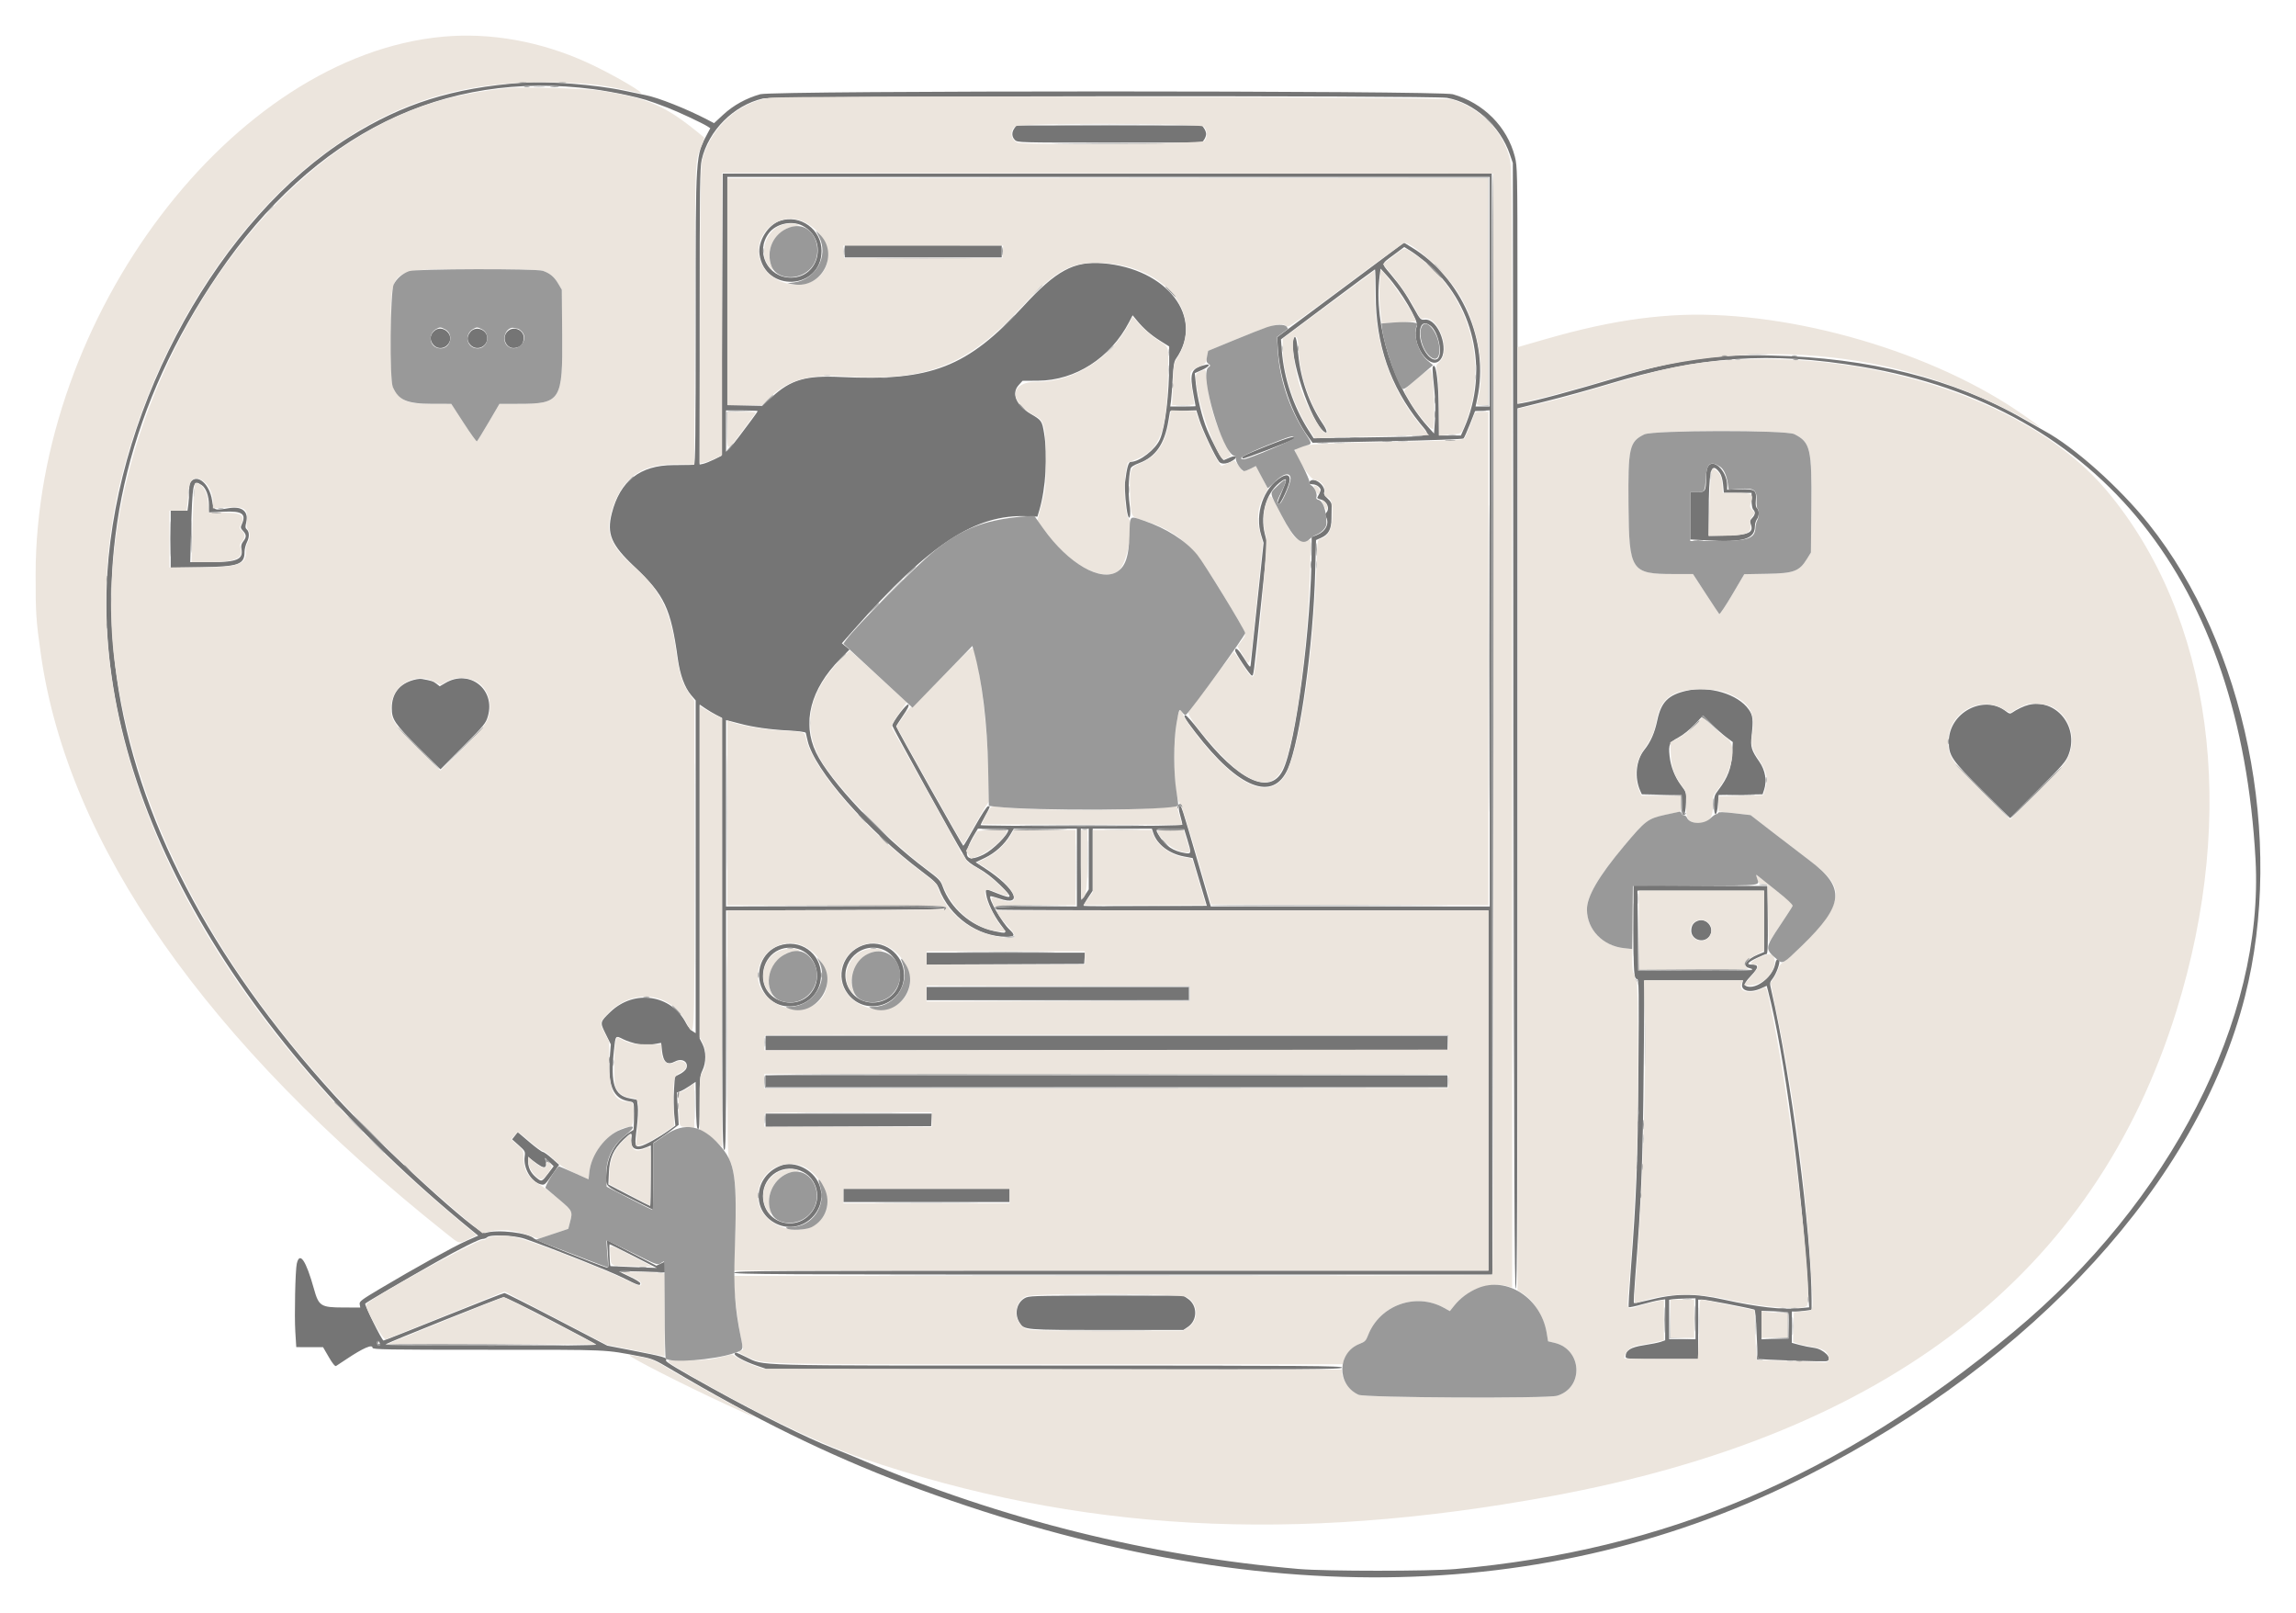 <?xml version="1.0" encoding="UTF-8" standalone="no"?>
<svg xmlns:dc="http://purl.org/dc/elements/1.1/" xmlns:cc="http://creativecommons.org/ns#" xmlns:rdf="http://www.w3.org/1999/02/22-rdf-syntax-ns#" xmlns:svg="http://www.w3.org/2000/svg" xmlns="http://www.w3.org/2000/svg" viewBox="0 0 322.342 226.411" height="226.411" width="322.341" version="1.1" id="svg">
   <defs id="defs11" />
   <g transform="translate(-41.405,-116.463)" id="svgg-103">
      <path style="fill:#757575;fill-opacity:1;fill-rule:evenodd;stroke:none" id="path0-04" d="m 114.722,128.072 c -9.763,0.729 -16.748,2.924 -24.259,7.626 -18.152,11.364 -32.465,37.152 -33.992,61.246 -1.921,30.313 16.989,64.355 51.28,92.315 l 0.795,0.648 -1.634,0.719 c -1.748,0.769 -7.367,3.882 -12.162,6.736 -2.657,1.583 -2.926,1.79 -2.849,2.193 l 0.085,0.445 -2.428,-0.008 c -3.108,-0.009 -3.405,-0.199 -4.075,-2.602 -1.12,-4.014 -1.999,-5.314 -2.409,-3.563 -0.212,0.905 -0.352,7.285 -0.21,9.557 l 0.135,2.172 1.88,0.002 1.88,0.002 0.804,1.387 c 0.51,0.882 0.882,1.34 1.018,1.258 0.119,-0.072 0.799,-0.519 1.512,-0.995 2.294,-1.531 3.611,-2.101 3.611,-1.562 0,0.245 1.927,0.278 16.234,0.278 17.388,0 16.19,-0.053 21.409,0.942 1.655,0.316 2.018,0.469 4.259,1.8 11.548,6.86 22.17,12.07 32.686,16.033 47.633,17.949 90.148,17.554 126.986,-1.18 31.864,-16.205 54.688,-41.21 61.292,-67.148 5.625,-22.098 0.074,-49.378 -13.508,-66.373 -4.081,-5.107 -10.437,-10.782 -14.597,-13.033 -0.429,-0.232 -1.752,-0.981 -2.939,-1.665 -9.802,-5.645 -21.739,-8.65 -35.526,-8.942 -8.031,-0.17 -12.861,0.524 -21.481,3.088 -6.668,1.983 -11.473,3.276 -13.38,3.599 l -0.695,0.118 v -16.646 c 0,-15.999 -0.014,-16.701 -0.367,-18.083 -1.068,-4.174 -4.409,-7.53 -8.707,-8.744 -1.865,-0.527 -95.336,-0.531 -97.222,-0.004 -1.965,0.549 -3.777,1.547 -5.194,2.859 l -1.3,1.203 -0.966,-0.505 c -2.867,-1.496 -6.886,-3.089 -8.651,-3.428 -0.458,-0.088 -1.833,-0.375 -3.056,-0.638 -3.876,-0.835 -10.751,-1.368 -14.259,-1.107 m 10,0.911 c 1.222,0.161 3.306,0.53 4.63,0.821 2.33,0.512 2.975,0.709 5.741,1.762 1.429,0.544 4.942,2.185 5.608,2.619 l 0.424,0.277 -0.365,0.686 c -1.729,3.254 -1.686,2.585 -1.686,25.905 0,16.348 -0.048,20.621 -0.231,20.651 -0.128,0.02 -1.441,0.041 -2.918,0.046 -4.655,0.016 -7.476,2.228 -8.627,6.766 -0.731,2.883 -0.089,4.405 3.147,7.458 4.259,4.018 5.142,5.887 6.115,12.934 0.315,2.275 0.972,4.072 1.878,5.13 l 0.636,0.743 v 23.355 23.354 l -0.474,-0.31 c -0.26,-0.171 -0.644,-0.646 -0.853,-1.056 -2.077,-4.07 -7.291,-4.856 -10.664,-1.608 -1.463,1.408 -1.467,1.426 -0.643,3.088 l 0.719,1.452 -0.139,1.759 c -0.319,4.02 0.47,5.871 2.656,6.229 0.647,0.107 0.696,0.161 0.722,0.785 0.043,1.02 0,3.209 -0.064,3.245 -2.368,1.356 -3.685,3.479 -3.804,6.13 -0.084,1.868 -0.326,1.621 3.424,3.497 l 3.194,1.597 v -4.714 -4.714 l 0.88,-0.593 c 0.484,-0.326 1.28,-0.893 1.77,-1.259 l 0.891,-0.666 -0.128,-2.264 -0.129,-2.263 0.502,-0.191 c 0.276,-0.105 0.868,-0.443 1.316,-0.752 l 0.815,-0.561 0.051,3.278 c 0.037,2.421 0.111,3.298 0.282,3.355 0.18,0.06 0.232,-0.756 0.232,-3.676 0,-3.438 0.032,-3.821 0.389,-4.559 0.534,-1.102 0.538,-2.67 0.01,-3.702 l -0.399,-0.78 v -23.442 -23.442 l 0.787,0.539 c 0.433,0.296 1.141,0.719 1.574,0.938 l 0.787,0.4 0.006,30.135 c 0.005,26.204 0.041,30.182 0.277,30.494 0.24,0.317 0.272,-1.65 0.272,-16.619 v -16.979 l 15.309,-0.047 c 12.048,-0.037 15.325,-0.097 15.386,-0.279 0.061,-0.184 -3.083,-0.231 -15.309,-0.231 h -15.386 v -13.077 -13.078 l 0.417,0.092 c 0.229,0.051 0.917,0.229 1.528,0.397 1.763,0.483 4.198,0.829 6.796,0.966 1.489,0.079 2.423,0.204 2.455,0.33 0.027,0.112 0.147,0.62 0.264,1.129 0.943,4.071 8.398,12.59 16.059,18.35 1.77,1.331 2.101,1.664 2.382,2.398 1.507,3.946 5.435,6.738 9.497,6.749 1.154,0.003 1.243,-0.23 0.392,-1.027 -1.052,-0.986 -2.988,-4.352 -2.68,-4.66 0.048,-0.048 0.594,0.087 1.212,0.301 3.572,1.236 2.332,-1.443 -1.954,-4.221 l -1.318,-0.854 1.299,-0.62 c 1.443,-0.688 2.759,-1.887 3.545,-3.228 l 0.512,-0.873 h 4.427 4.427 v 5.463 5.463 h -5.638 c -5.087,0 -6.427,0.107 -5.55,0.443 0.161,0.062 15.743,0.112 34.629,0.112 h 34.336 v 25.278 25.278 h -52.963 c -46.954,0 -52.963,0.031 -52.963,0.278 0,0.246 6.04,0.277 53.241,0.277 h 53.241 l -0.046,-77.268 -0.047,-77.269 H 196.852 142.87 l -0.092,19.809 -0.093,19.809 -1.018,0.501 c -0.561,0.275 -1.248,0.55 -1.528,0.611 l -0.509,0.111 0.002,-20.791 c 0.003,-17.991 0.041,-20.953 0.286,-21.994 0.97,-4.128 4.473,-7.631 8.601,-8.601 1.507,-0.354 94.072,-0.442 96.03,-0.091 3.85,0.69 7.464,3.942 8.836,7.951 l 0.411,1.204 0.093,78.966 c 0.074,62.942 0.139,78.982 0.324,79.043 0.185,0.062 0.231,-12.371 0.231,-61.751 v -61.828 l 4.213,-1.05 c 2.318,-0.578 6.13,-1.631 8.473,-2.34 13.058,-3.954 22.797,-4.62 35.701,-2.442 33.51,5.657 53.111,30.205 55.235,69.18 1.218,22.341 -11.935,47.985 -34.017,66.325 -24.389,20.255 -48.822,30.63 -78.308,33.25 -3.599,0.32 -18.203,0.319 -21.945,-0.002 -20.894,-1.789 -41.837,-6.999 -61.203,-15.225 -1.477,-0.628 -3.394,-1.415 -4.26,-1.75 -3.536,-1.369 -10.255,-4.697 -16.908,-8.377 -4.905,-2.712 -6.634,-3.755 -6.524,-3.933 0.241,-0.39 -0.11,-0.489 -5.325,-1.503 l -2.923,-0.569 -7.089,-3.692 c -3.899,-2.03 -7.202,-3.691 -7.339,-3.691 -0.137,0 -3.976,1.5 -8.531,3.333 -4.556,1.834 -8.356,3.334 -8.445,3.334 -0.22,0 -2.691,-4.98 -2.569,-5.178 0.092,-0.148 5.308,-3.2 9.913,-5.799 3.352,-1.892 6.133,-3.283 6.565,-3.283 0.219,0 0.502,-0.104 0.629,-0.231 0.435,-0.435 3.813,-0.299 5.306,0.214 3.573,1.227 11.931,4.545 13.757,5.461 2.202,1.104 2.446,1.183 2.446,0.786 0,-0.139 -0.666,-0.557 -1.481,-0.929 -0.815,-0.373 -1.482,-0.711 -1.482,-0.751 0,-0.04 1.459,-0.026 3.241,0.031 l 3.241,0.105 v -0.766 -0.765 l -0.63,0.3 -0.63,0.3 -3.47,-1.797 -3.471,-1.797 0.133,1.974 c 0.127,1.906 0.12,1.969 -0.232,1.858 -1.65,-0.524 -9.874,-3.806 -10.098,-4.031 -0.841,-0.841 -5.186,-1.342 -6.905,-0.796 -0.986,0.313 -14.703,-12.217 -21.183,-19.351 -35.127,-38.667 -40.855,-79.154 -16.306,-115.237 13.428,-19.737 31.663,-28.722 52.699,-25.965 m 59.085,5.503 c -0.393,0.561 -0.362,1.181 0.082,1.625 0.363,0.363 0.617,0.37 13.323,0.37 h 12.952 l 0.288,-0.411 c 0.159,-0.226 0.289,-0.583 0.289,-0.792 0,-0.21 -0.13,-0.566 -0.289,-0.792 l -0.288,-0.412 H 197.13 184.095 l -0.288,0.412 m 66.749,22.921 v 16.112 h -0.996 -0.996 l 0.247,-1.158 c 1.702,-7.977 -2.188,-16.909 -9.226,-21.184 l -1.068,-0.649 -8.906,6.634 -8.905,6.634 0.116,1.749 c 0.279,4.188 2.003,9.155 4.247,12.233 l 0.608,0.833 10.514,-0.213 c 6.026,-0.123 10.588,-0.289 10.689,-0.389 0.096,-0.096 0.498,-1 0.895,-2.008 l 0.72,-1.834 1.03,-0.056 1.031,-0.055 v 34.824 34.824 l -19.584,-0.002 -19.583,-0.002 -1.653,-5.693 c -2.468,-8.5 -2.513,-8.638 -2.745,-8.406 -0.147,0.148 -0.118,0.51 0.107,1.317 0.17,0.612 0.309,1.198 0.309,1.301 0,0.126 -4.705,0.188 -14.166,0.188 -7.792,0 -14.167,-0.055 -14.167,-0.123 0,-0.068 0.292,-0.654 0.648,-1.303 0.738,-1.342 0.741,-1.351 0.388,-1.351 -0.144,0 -0.954,1.245 -1.806,2.775 -0.849,1.526 -1.596,2.776 -1.659,2.777 -0.118,0.003 -9.423,-16.548 -9.423,-16.761 0,-0.066 0.43,-0.741 0.955,-1.501 0.67,-0.969 0.896,-1.439 0.759,-1.576 -0.21,-0.21 -2.252,2.474 -2.263,2.974 -0.005,0.204 9.027,16.576 9.816,17.793 0.099,0.153 0.312,0.528 0.472,0.833 0.196,0.371 0.792,0.833 1.793,1.389 0.996,0.554 2.032,1.356 3.086,2.388 1.833,1.796 1.753,2.007 -0.43,1.139 -1.756,-0.697 -1.663,-0.706 -1.548,0.154 0.142,1.058 1.033,2.92 2.027,4.236 0.982,1.3 0.975,1.307 -0.986,0.891 -3.172,-0.672 -6.079,-3.216 -7.159,-6.263 -0.283,-0.799 -0.532,-1.058 -2.265,-2.353 -6.331,-4.729 -13.587,-12.42 -15.504,-16.432 -2,-4.186 -0.787,-8.899 3.375,-13.116 l 1.325,-1.342 -0.538,-0.438 -0.539,-0.438 1.718,-1.944 c 10.619,-12.02 17.03,-16.212 24.31,-15.895 l 1.425,0.061 0.272,-0.916 c 0.901,-3.041 1.184,-7.669 0.659,-10.823 -0.282,-1.7 -0.347,-1.793 -1.856,-2.674 -2.048,-1.197 -2.761,-2.865 -1.721,-4.029 l 0.558,-0.624 2.195,-0.015 c 5.22,-0.034 10.143,-3.199 12.75,-8.198 l 0.513,-0.984 0.577,0.705 c 0.943,1.154 1.982,2.062 3.306,2.889 l 1.248,0.781 0.002,2.139 c 0.003,4.565 -0.542,9.125 -1.303,10.894 -0.609,1.416 -2.867,3.161 -4.099,3.168 -0.321,0.002 -0.548,0.82 -0.801,2.873 -0.104,0.849 0.149,3.788 0.396,4.602 0.286,0.938 0.451,-0.118 0.242,-1.546 -0.205,-1.405 -0.142,-3.863 0.128,-4.938 0.071,-0.284 0.419,-0.519 1.207,-0.814 2.314,-0.865 3.565,-2.658 4.11,-5.89 l 0.239,-1.414 1.847,-0.053 1.848,-0.052 0.427,1.349 c 0.468,1.478 2.204,5.16 2.767,5.868 0.364,0.458 1.4,0.275 2.204,-0.391 0.445,-0.367 0.021,-0.511 -0.656,-0.221 -0.376,0.161 -0.772,0.329 -0.88,0.374 -0.208,0.087 -1.582,-2.41 -2.381,-4.325 -0.649,-1.559 -1.353,-4.432 -1.548,-6.324 l -0.16,-1.553 0.985,-0.436 c 1.049,-0.463 1.365,-0.945 0.476,-0.724 -2.02,0.5 -2.23,1.071 -1.606,4.358 0.145,0.764 0.263,1.41 0.263,1.435 0,0.026 -0.801,0.047 -1.78,0.047 h -1.78 l 0.108,-0.788 c 0.06,-0.432 0.165,-1.828 0.232,-3.101 0.097,-1.828 0.196,-2.42 0.471,-2.812 4.064,-5.79 -1.233,-12.678 -10.306,-13.402 -4.045,-0.322 -6.518,1.017 -11.106,6.01 -7.903,8.603 -12.977,10.571 -25.654,9.953 -4.919,-0.24 -7.014,0.372 -9.693,2.831 l -1.325,1.216 -2.454,-0.052 -2.453,-0.051 v -16.014 -16.013 h 53.518 53.519 v 16.111 m -99.63,-9.954 c -1.722,0.572 -3.146,2.873 -2.898,4.682 0.747,5.452 8.719,5.024 8.719,-0.468 0,-2.999 -2.981,-5.157 -5.821,-4.214 m 3.127,0.684 c 3.634,1.854 2.424,7.3 -1.622,7.294 -3.27,-0.005 -5.055,-3.658 -3.064,-6.268 1,-1.31 3.189,-1.789 4.686,-1.026 m 5.947,3.622 v 0.834 h 11.019 11.018 v -0.834 -0.833 H 171.019 160 v 0.833 m 81.521,1.47 c 6.78,5.604 9.023,15.223 5.44,23.324 l -0.459,1.04 h -1.539 -1.539 l -0.032,-3.658 c -0.031,-3.623 -0.333,-6.232 -0.707,-6.12 -0.226,0.068 -0.218,0.368 0.082,3.273 0.152,1.465 0.188,3.001 0.102,4.259 l -0.135,1.968 -0.909,-1.013 c -4.747,-5.29 -7.601,-14.199 -6.738,-21.029 l 0.14,-1.106 0.92,1.018 c 1.979,2.191 4.444,6.35 4.177,7.048 -0.899,2.355 1.727,6.3 3.208,4.819 1.432,-1.432 -0.193,-5.903 -2.08,-5.722 -0.603,0.057 -0.642,0.016 -1.547,-1.608 -1.135,-2.037 -1.841,-3.069 -3.259,-4.761 -1.344,-1.605 -1.378,-1.374 0.408,-2.707 l 1.499,-1.118 0.862,0.532 c 0.475,0.293 1.422,0.995 2.106,1.561 m -6.972,4.595 c 0.023,7.029 2.017,12.832 6.202,18.049 1.622,2.02 2.319,1.827 -7.14,1.983 l -7.778,0.129 -0.702,-1.102 c -2.145,-3.369 -3.466,-7.3 -3.766,-11.208 l -0.121,-1.572 6.554,-4.911 c 3.605,-2.701 6.596,-4.916 6.646,-4.922 0.051,-0.006 0.098,1.593 0.105,3.554 m 7.634,4.318 c 1.215,0.85 1.894,4.387 0.915,4.76 -0.96,0.365 -2.357,-1.771 -2.357,-3.604 0,-1.339 0.551,-1.781 1.442,-1.156 m -139.928,0.879 c -0.542,0.577 -0.514,1.33 0.072,1.916 0.563,0.563 1.445,0.499 1.979,-0.143 1.084,-1.306 -0.888,-3.011 -2.051,-1.773 m 5.166,0.06 c -0.509,0.647 -0.485,1.279 0.071,1.835 0.856,0.856 2.323,0.234 2.323,-0.986 0,-1.217 -1.646,-1.801 -2.394,-0.849 m 5.204,-0.06 c -0.872,0.928 -0.079,2.516 1.135,2.273 0.733,-0.146 1.016,-0.423 1.158,-1.133 0.258,-1.292 -1.383,-2.108 -2.293,-1.14 m 110.403,0.965 c -0.8,2.086 2.473,11.965 4.348,13.124 0.465,0.288 0.331,-0.276 -0.282,-1.186 -1.89,-2.807 -3.087,-6.204 -3.424,-9.72 -0.215,-2.234 -0.396,-2.86 -0.642,-2.218 m -75.25,10.18 c 0,0.051 -0.36,0.572 -0.8,1.158 -0.439,0.586 -1.269,1.695 -1.844,2.464 -0.574,0.77 -1.215,1.554 -1.423,1.742 l -0.378,0.342 v -2.899 -2.899 h 2.223 c 1.222,0 2.222,0.042 2.222,0.092 m 71.679,4.827 c -3.483,1.399 -3.899,1.613 -3.554,1.826 0.163,0.101 6.958,-2.507 7.224,-2.773 0.557,-0.558 -0.789,-0.21 -3.67,0.947 m 61.65,3.149 c -0.1,0.261 -0.181,0.876 -0.181,1.365 0,1.881 -0.101,2.049 -1.227,2.049 h -0.995 v 3.314 3.315 l 2.348,0.135 c 5.131,0.296 6.714,-0.17 6.732,-1.984 0.003,-0.337 0.128,-0.776 0.277,-0.973 0.341,-0.451 0.353,-1.288 0.022,-1.563 -0.17,-0.141 -0.225,-0.491 -0.171,-1.087 0.133,-1.456 -0.12,-1.632 -2.249,-1.563 l -1.774,0.057 -0.001,-0.613 c -0.004,-2.131 -2.176,-4.046 -2.781,-2.452 m 1.726,0.67 c 0.232,0.313 0.411,0.931 0.481,1.667 l 0.112,1.169 h 1.944 1.945 v 1.054 c 0,0.594 0.101,1.155 0.231,1.287 0.334,0.336 0.286,0.726 -0.145,1.184 -0.307,0.327 -0.342,0.49 -0.191,0.888 0.435,1.143 -0.324,1.504 -3.305,1.573 l -2.609,0.061 0.001,-2.931 c 0.002,-6.401 0.312,-7.599 1.536,-5.952 m -61.629,0.674 c -2.428,1.503 -3.658,5.131 -2.741,8.079 l 0.343,1.102 -0.876,8.242 c -0.481,4.534 -0.9,8.496 -0.93,8.806 -0.053,0.534 -0.102,0.488 -0.954,-0.872 -0.791,-1.263 -1.231,-1.635 -1.231,-1.042 0,0.323 2.119,3.493 2.336,3.494 0.255,0.002 0.224,0.24 1.297,-10.041 l 0.885,-8.469 -0.339,-1.305 c -0.759,-2.925 0.268,-6.122 2.42,-7.532 0.707,-0.463 0.705,-0.198 -0.008,1.463 -0.727,1.693 -0.758,1.811 -0.471,1.811 0.288,0 1.505,-2.672 1.537,-3.375 0.034,-0.745 -0.433,-0.878 -1.268,-0.361 m -152.95,0.509 c -0.198,0.197 -0.291,0.635 -0.291,1.363 0,0.589 -0.053,1.458 -0.118,1.931 l -0.118,0.859 H 66.549 65.37 v 3.999 3.999 l 4.306,-0.067 c 5.27,-0.082 6.065,-0.369 6.065,-2.192 0,-0.363 0.156,-0.966 0.346,-1.34 0.363,-0.711 0.334,-1.472 -0.068,-1.806 -0.178,-0.147 -0.191,-0.374 -0.054,-0.914 0.389,-1.531 -0.552,-2.343 -2.369,-2.046 -2.2,0.361 -2.189,0.366 -2.422,-1.113 -0.346,-2.198 -1.938,-3.656 -2.92,-2.673 m 157.055,0.017 c -0.262,0.262 -0.103,0.432 0.403,0.432 0.292,0 0.677,0.166 0.863,0.372 0.345,0.381 0.345,0.383 -0.235,1.504 -0.033,0.065 0.172,0.176 0.456,0.247 0.933,0.234 1.372,1.302 0.779,1.895 -0.146,0.146 -0.146,0.307 0,0.58 0.497,0.928 -0.059,2.023 -1.276,2.51 l -0.743,0.297 -0.002,1.622 c -0.012,10.657 -2.213,27.513 -4.067,31.149 -1.814,3.555 -6.299,1.42 -11.707,-5.571 -0.935,-1.208 -1.812,-2.197 -1.95,-2.197 -0.357,0 -0.065,0.504 1.394,2.407 6.08,7.929 10.966,9.835 13.007,5.073 1.718,-4.009 3.548,-17.268 3.822,-27.688 l 0.115,-4.375 0.727,-0.321 c 1.034,-0.457 1.439,-1.213 1.44,-2.689 0.001,-0.662 0.012,-1.448 0.025,-1.747 0.017,-0.396 -0.139,-0.688 -0.573,-1.076 -0.341,-0.305 -0.553,-0.644 -0.495,-0.794 0.35,-0.913 -1.324,-2.289 -1.983,-1.63 m -155.596,0.536 c 0.604,0.396 1.028,1.549 1.028,2.797 v 1.041 l 2.058,-0.098 c 2.619,-0.124 3.222,0.303 2.541,1.798 -0.185,0.406 -0.159,0.534 0.185,0.9 0.498,0.53 0.505,0.869 0.032,1.471 -0.264,0.335 -0.338,0.627 -0.26,1.021 0.3,1.498 -0.594,1.892 -4.285,1.892 h -2.896 l 0.108,-3.935 c 0.203,-7.454 0.255,-7.696 1.489,-6.887 m 29.401,27.467 c -1.767,0.614 -2.688,1.916 -2.702,3.818 -0.011,1.617 0.376,2.187 3.811,5.605 l 3.027,3.011 3.173,-3.197 c 2.973,-2.994 3.194,-3.264 3.483,-4.268 1.085,-3.762 -2.582,-6.638 -5.948,-4.665 l -0.818,0.479 -0.468,-0.368 c -0.434,-0.341 -0.709,-0.43 -2.07,-0.667 -0.28,-0.049 -0.95,0.064 -1.488,0.252 m 179.074,1.404 c -2.568,0.583 -3.559,1.578 -4.102,4.118 -0.39,1.824 -0.931,3.056 -1.849,4.206 -1.154,1.447 -1.387,3.891 -0.546,5.736 l 0.216,0.475 2.797,0.051 2.796,0.051 0.055,1.355 c 0.077,1.905 0.483,1.715 0.552,-0.259 0.052,-1.454 0.046,-1.475 -0.681,-2.441 -0.882,-1.17 -1.47,-2.665 -1.622,-4.121 -0.172,-1.643 -0.036,-1.928 1.238,-2.607 0.663,-0.354 1.591,-1.1 2.292,-1.843 l 1.178,-1.249 1.179,1.197 c 0.649,0.658 1.586,1.497 2.083,1.865 l 0.903,0.669 -0.09,1.706 c -0.1,1.918 -0.635,3.329 -1.873,4.942 -0.632,0.823 -0.677,0.968 -0.677,2.191 0,1.776 0.425,1.681 0.556,-0.124 l 0.092,-1.281 3.089,-0.051 3.089,-0.051 0.219,-0.663 c 0.41,-1.242 0.153,-2.72 -0.68,-3.914 -1.118,-1.604 -1.256,-2.066 -1.084,-3.617 0.253,-2.284 0.19,-2.864 -0.403,-3.713 -1.501,-2.147 -5.521,-3.357 -8.727,-2.628 m 48.059,1.973 c -0.659,0.15 -1.713,0.647 -2.382,1.123 -0.241,0.171 -0.405,0.132 -0.816,-0.191 -3.113,-2.449 -8.045,0.146 -8.045,4.232 0,2.008 0.367,2.541 4.749,6.9 l 3.865,3.844 3.909,-3.937 c 3.55,-3.576 3.946,-4.039 4.32,-5.048 1.431,-3.862 -1.755,-7.801 -5.6,-6.923 m -143.284,17.557 c 0,0.656 -2.135,2.793 -3.443,3.446 -2.665,1.332 -3.128,0.158 -1.189,-3.015 l 0.367,-0.602 h 2.133 c 1.18,0 2.132,0.076 2.132,0.171 m 11.296,4.092 v 4.263 l -0.487,0.737 c -0.268,0.405 -0.518,0.737 -0.556,0.737 -0.037,0 -0.068,-2.25 -0.068,-5 v -5 h 0.556 0.555 v 4.263 m 9.069,-3.631 c 0.526,1.594 2.237,2.893 4.312,3.276 l 1.21,0.223 0.995,3.351 0.994,3.351 -8.597,0.048 c -4.728,0.027 -8.638,0.007 -8.688,-0.043 -0.05,-0.051 0.213,-0.55 0.585,-1.11 l 0.676,-1.019 v -4.355 -4.354 h 4.152 4.152 l 0.209,0.632 m 4.756,0.849 c 0.617,2.006 0.602,2.098 -0.334,1.94 -1.62,-0.274 -2.674,-0.959 -3.516,-2.287 -0.739,-1.165 -0.755,-1.153 1.446,-1.094 l 1.976,0.052 0.428,1.389 m 62.657,12.475 c 0,6.331 0.058,7.155 0.509,7.155 0.246,0 0.267,1.506 0.178,12.917 -0.102,13.11 -0.272,17.529 -1.075,27.975 -0.214,2.783 -0.343,5.105 -0.287,5.162 0.057,0.056 0.877,-0.114 1.824,-0.38 0.947,-0.265 2.075,-0.536 2.508,-0.602 l 0.787,-0.119 v 2.875 2.876 l -0.602,0.213 c -0.331,0.117 -1.393,0.331 -2.361,0.476 -1.86,0.279 -2.592,0.725 -2.592,1.58 0,0.348 0.172,0.36 5.092,0.36 h 5.093 v -4.166 -4.167 l 0.602,-0.004 c 0.46,-0.003 6.125,1.082 7.285,1.396 0.13,0.036 0.245,1.253 0.324,3.436 0.067,1.86 0.162,3.422 0.211,3.47 0.135,0.135 9.35,0.448 9.662,0.327 0.866,-0.332 -0.461,-1.687 -1.822,-1.861 -0.542,-0.069 -1.464,-0.255 -2.049,-0.413 l -1.065,-0.289 v -2.198 -2.197 h 0.53 c 0.291,0 0.916,-0.053 1.389,-0.118 l 0.859,-0.118 v -1.332 c 0,-9.302 -2.902,-31.633 -5.653,-43.505 -0.247,-1.066 -0.242,-1.104 0.216,-1.704 0.497,-0.652 1.056,-2.23 0.886,-2.504 -0.209,-0.339 -0.437,-0.142 -0.553,0.479 -0.309,1.645 -2.309,3.378 -3.708,3.214 -0.799,-0.094 -0.736,-0.437 0.279,-1.51 1.181,-1.249 1.181,-1.606 -0.001,-1.606 -0.672,0 -0.353,-0.353 0.829,-0.917 0.651,-0.31 1.277,-0.565 1.392,-0.565 0.15,0 0.194,-1.333 0.158,-4.768 l -0.049,-4.769 -9.398,-0.048 -9.398,-0.048 v 5.997 m 18.332,-0.947 v 4.306 l -0.829,0.341 c -1.654,0.679 -2.313,1.643 -1.3,1.897 1.43,0.359 -0.213,0.447 -7.546,0.402 l -8.009,-0.048 -0.049,-5.602 -0.049,-5.602 h 8.891 8.892 l -0.001,4.306 m -9.357,-0.055 c -0.569,0.23 -0.849,0.658 -0.868,1.323 -0.037,1.291 1.659,1.894 2.495,0.887 0.908,-1.095 -0.307,-2.745 -1.627,-2.21 m -128.959,3.475 c -2.395,0.846 -3.494,3.761 -2.312,6.132 2.046,4.105 8.222,2.598 8.222,-2.006 0,-3.101 -2.96,-5.168 -5.91,-4.126 m 11.791,-0.055 c -2.868,1.024 -3.926,4.44 -2.113,6.818 2.545,3.337 7.89,1.55 7.89,-2.637 0,-3.005 -2.996,-5.173 -5.777,-4.181 m -9.155,0.491 c 2.247,0.624 3.406,3.441 2.287,5.559 -1.816,3.44 -7.161,2.152 -7.161,-1.726 0,-2.734 2.304,-4.547 4.874,-3.833 m 11.619,-0.013 c 1.699,0.472 2.884,2.275 2.728,4.15 -0.307,3.713 -5.348,4.706 -7.169,1.412 -1.636,-2.96 1.167,-6.471 4.441,-5.562 m 6.469,1.39 v 0.835 l 11.065,-0.048 11.065,-0.048 0.057,-0.787 0.057,-0.787 h -11.122 -11.122 v 0.835 m 114.52,3.519 c -0.256,1.022 1.103,1.356 2.652,0.653 l 0.783,-0.355 0.179,0.683 c 2.308,8.825 4.669,26.559 5.665,42.565 l 0.118,1.881 -1.404,0.131 c -2.401,0.225 -5.848,-0.166 -10.501,-1.192 -4.27,-0.942 -6.794,-0.922 -10.788,0.087 -1.007,0.254 -1.871,0.422 -1.92,0.373 -0.049,-0.049 0.045,-1.78 0.208,-3.847 0.836,-10.563 1.051,-15.946 1.172,-29.268 l 0.11,-12.176 h 6.922 6.921 l -0.117,0.465 m -114.52,1.387 v 0.926 h 18.426 18.426 V 255.926 255 h -18.426 -18.426 v 0.926 m -40.461,7.092 c 0.797,0.136 1.486,0.141 2.182,0.014 l 1.017,-0.184 0.118,1.043 c 0.195,1.718 0.718,2.157 1.861,1.561 0.975,-0.509 1.908,0.072 1.567,0.975 -0.085,0.224 -0.483,0.576 -0.886,0.781 l -0.731,0.374 -0.121,1.903 c -0.066,1.047 -0.048,2.596 0.039,3.442 l 0.158,1.539 -0.843,0.61 c -1.388,1.003 -3.406,2.131 -4.04,2.258 -0.813,0.162 -0.855,-0.035 -0.54,-2.54 0.147,-1.16 0.214,-2.525 0.149,-3.035 l -0.117,-0.926 -1.007,-0.193 c -2.2,-0.421 -2.726,-2.008 -2.23,-6.723 0.23,-2.178 0.195,-2.136 1.318,-1.572 0.518,0.26 1.466,0.563 2.106,0.673 m 17.869,-0.148 v 1.019 h 47.87 47.871 v -1.019 -1.018 h -47.871 -47.87 v 1.018 m 0,5.371 v 0.833 h 47.87 47.871 v -0.833 -0.834 h -47.871 -47.87 v 0.834 m 0,5.464 v 0.927 l 11.62,-0.047 11.621,-0.048 0.056,-0.88 0.057,-0.879 h -11.677 -11.677 v 0.927 m -35.193,2.179 -0.398,0.505 0.936,0.833 c 0.892,0.795 0.931,0.868 0.832,1.578 -0.223,1.604 0.904,3.564 2.241,3.9 0.573,0.144 0.601,0.118 1.903,-1.746 l 0.692,-0.991 -1.016,-0.902 c -0.558,-0.495 -1.133,-0.904 -1.276,-0.907 -0.143,-0.003 -0.993,-0.629 -1.888,-1.39 l -1.628,-1.385 -0.398,0.505 m 16.358,0.386 c -0.188,1.403 0.586,1.864 2.082,1.239 l 0.642,-0.268 v 4.25 c 0,2.337 -0.041,4.25 -0.09,4.25 -0.049,0 -1.392,-0.679 -2.984,-1.509 l -2.894,-1.508 0.08,-1.686 c 0.096,-2.037 0.613,-3.207 2.029,-4.586 1.112,-1.083 1.259,-1.106 1.135,-0.182 m -12.689,3.897 c 0.578,0.303 0.791,0.113 0.662,-0.591 l -0.109,-0.595 0.609,0.591 0.609,0.59 -0.778,1.03 c -0.895,1.186 -0.915,1.192 -1.684,0.545 -0.744,-0.626 -1.118,-1.365 -1.118,-2.206 v -0.673 l 0.694,0.544 c 0.382,0.299 0.884,0.644 1.115,0.765 m 33.691,-0.096 c -3.881,1.443 -4.251,6.494 -0.601,8.194 3.6,1.677 7.447,-1.981 5.925,-5.632 -0.843,-2.021 -3.43,-3.266 -5.324,-2.562 m 3.111,0.899 c 1.931,1.013 2.573,3.613 1.342,5.434 -2.176,3.218 -6.998,1.775 -6.987,-2.091 0.008,-2.922 3.033,-4.714 5.645,-3.343 m 5.648,3.289 v 0.926 h 11.666 11.667 v -0.926 -0.926 h -11.667 -11.666 v 0.926 m -29.445,8.526 3.241,1.654 -3.241,-0.114 c -1.782,-0.063 -3.25,-0.125 -3.261,-0.137 -0.104,-0.11 -0.213,-3.074 -0.112,-3.067 0.073,0.005 1.591,0.754 3.373,1.664 m 54.85,5.923 c -1.125,0.687 -1.427,2.26 -0.659,3.432 0.662,1.01 0.639,1.008 12.258,1.008 h 10.719 l 0.629,-0.423 c 1.385,-0.93 1.385,-3.039 0,-3.969 l -0.629,-0.423 -10.852,10e-4 c -10.559,10e-4 -10.869,0.011 -11.466,0.374 m -66.49,3.068 c 3.447,1.791 6.315,3.333 6.373,3.425 0.062,0.102 -5.888,0.165 -14.861,0.158 -10.64,-0.007 -14.881,-0.067 -14.676,-0.208 0.473,-0.322 16.163,-6.597 16.544,-6.615 0.193,-0.01 3.172,1.448 6.62,3.24 m 160.714,-0.202 v 2.87 h -1.851 -1.852 v -2.765 -2.766 l 0.509,-0.077 c 0.28,-0.042 1.113,-0.089 1.852,-0.105 l 1.342,-0.027 v 2.87 m 12.924,-0.919 c 0.177,0.059 0.225,0.541 0.185,1.888 l -0.053,1.809 -1.898,0.053 -1.898,0.052 v -1.997 -1.997 l 1.713,0.056 c 0.942,0.031 1.82,0.092 1.951,0.136 m -197.632,4.671 c -0.188,0.188 -0.529,-0.278 -0.379,-0.519 0.102,-0.165 0.186,-0.141 0.315,0.091 0.097,0.173 0.126,0.366 0.064,0.428 m 49.807,1.145 c -0.157,0.255 1.367,1.092 3.011,1.653 l 1.427,0.487 40.417,0.049 c 35.981,0.043 40.417,0.018 40.417,-0.232 0,-0.249 -4.399,-0.28 -39.861,-0.283 -44.055,-0.004 -41.123,0.077 -43.811,-1.199 -1.547,-0.735 -1.455,-0.708 -1.6,-0.475" />
      <path style="fill:#ece5dd;fill-opacity:1;fill-rule:evenodd;stroke:none" id="path1-4" d="m 103.611,121.611 c -29.51,2.684 -57.179,39.21 -57.206,75.519 -0.004,5.404 0.067,6.474 0.741,11.203 3.814,26.748 23.185,54.42 56.871,81.237 1.969,1.568 1.739,1.508 3.19,0.822 l 1.129,-0.534 -2.085,-1.734 C 67.229,255.668 49.745,217.216 58.53,183.175 c 5.115,-19.815 16.714,-37.453 30.822,-46.867 8.972,-5.987 18.078,-8.534 29.629,-8.287 5.24,0.112 6.949,0.324 12.223,1.515 1.259,0.285 -3.877,-2.712 -7.366,-4.297 -6.546,-2.975 -13.565,-4.234 -20.227,-3.628 m 9.074,7.211 c -5.859,0.632 -10.289,1.72 -14.722,3.616 -25.42,10.873 -44.482,47.375 -40.407,77.377 3.712,27.332 20.754,54.085 49.927,78.378 l 1.65,1.373 1.128,-0.264 c 1.49,-0.35 3.171,-0.188 5.19,0.498 l 1.591,0.542 2.072,-0.694 2.072,-0.694 0.237,-0.912 c 0.13,-0.502 0.238,-1.089 0.24,-1.306 0.004,-0.48 -2.804,-2.954 -4.599,-4.051 -1.528,-0.934 -2.137,-1.971 -2.149,-3.657 -0.007,-1.081 -0.026,-1.121 -0.88,-1.872 l -0.873,-0.767 0.447,-0.509 c 0.566,-0.645 0.35,-0.729 2.234,0.862 0.894,0.754 1.716,1.338 1.826,1.297 0.111,-0.041 0.768,0.469 1.46,1.134 1.009,0.969 1.618,1.368 3.08,2.016 l 1.822,0.808 0.12,-1.063 c 0.33,-2.92 3.412,-6.304 5.74,-6.304 0.291,0 0.479,-0.803 0.479,-2.045 0,-1.183 -0.135,-1.474 -0.686,-1.474 -2.016,0 -2.736,-1.404 -2.752,-5.37 l -0.013,-3.056 -0.589,-1.152 c -0.766,-1.498 -0.758,-1.562 0.369,-2.754 3.395,-3.589 8.577,-3.132 10.915,0.964 1.395,2.444 1.275,4.489 1.275,-21.651 v -23.261 l -0.732,-1.044 c -0.992,-1.416 -1.421,-2.819 -1.865,-6.102 -0.741,-5.473 -2.235,-8.472 -5.763,-11.57 -3.585,-3.147 -4.267,-5.033 -3.07,-8.477 1.467,-4.217 4.096,-6.037 8.659,-5.993 l 2.757,0.026 0.061,-21.067 c 0.066,-22.77 0.011,-21.507 1.039,-23.832 0.222,-0.502 0.339,-0.965 0.261,-1.031 -5.396,-4.492 -7.67,-5.498 -14.902,-6.591 -1.85,-0.28 -10.914,-0.515 -12.649,-0.328 m 36.754,1.373 c -4.323,0.642 -8.069,4.005 -9.381,8.423 -0.304,1.023 -0.332,2.638 -0.384,22.008 l -0.057,20.904 0.608,-0.12 c 0.335,-0.066 1.046,-0.333 1.581,-0.593 l 0.972,-0.474 V 160.542 140.74 l 54.12,0.047 54.121,0.046 0.046,77.211 c 0.037,61.647 0,77.241 -0.185,77.359 -0.128,0.081 -24.128,0.148 -53.334,0.15 l -53.102,0.003 0.001,0.879 c 0,1.32 0.533,5.638 0.938,7.609 0.197,0.956 0.358,1.773 0.358,1.816 0,0.043 -0.188,0.151 -0.417,0.24 -0.37,0.143 -0.261,0.233 0.972,0.806 2.396,1.112 0.122,1.057 43.505,1.057 h 40.153 l 0.109,-0.548 c 0.157,-0.784 1.304,-1.97 2.257,-2.334 0.693,-0.265 0.863,-0.437 1.135,-1.151 1.625,-4.253 6.712,-6.102 10.684,-3.882 l 0.813,0.454 0.621,-0.776 c 1.834,-2.289 5.003,-3.427 7.53,-2.702 l 0.601,0.172 v -78.568 c 0,-77.925 -0.003,-78.581 -0.37,-80.015 -0.976,-3.815 -4.117,-7.001 -8.073,-8.191 -1.191,-0.357 -93.472,-0.577 -95.822,-0.227 m 60.948,4.04 c 0.529,0.429 0.587,1.537 0.106,2.018 -0.393,0.393 -25.331,0.603 -26.255,0.22 -0.998,-0.414 -1.112,-1.803 -0.189,-2.304 0.857,-0.466 25.758,-0.403 26.338,0.066 m -66.868,23.172 v 15.926 h 2.462 2.462 l 0.732,-0.754 c 2.686,-2.767 5.632,-3.647 11.005,-3.286 11.269,0.756 17.097,-1.542 24.633,-9.709 4.919,-5.331 6.993,-6.446 11.54,-6.201 8.802,0.473 14.12,7.345 10.32,13.337 -0.477,0.751 -0.509,0.946 -0.609,3.703 l -0.107,2.91 h 1.559 c 0.857,0 1.557,-0.062 1.555,-0.139 -0.002,-0.076 -0.127,-0.888 -0.277,-1.805 -0.461,-2.802 -0.456,-2.822 0.815,-3.384 1.065,-0.47 1.095,-0.504 1.25,-1.388 l 0.16,-0.907 3.796,-1.56 c 5.28,-2.17 6.652,-2.522 7.21,-1.849 0.182,0.219 1.585,-0.757 8.259,-5.741 4.422,-3.302 8.148,-6.004 8.28,-6.004 1.239,0 5.646,4.059 7.498,6.906 2.857,4.393 4.034,11.137 2.714,15.547 -0.083,0.276 0.03,0.324 0.749,0.324 h 0.845 v -15.926 -15.926 h -53.426 -53.425 v 15.926 m 10.889,-9.74 c 3.604,1.826 4.349,6.201 1.376,8.086 -2.329,1.477 -6.105,0.407 -7.376,-2.089 -1.941,-3.813 2.18,-7.933 6,-5.997 m -3.112,0.328 c -2.553,0.726 -3.551,4.466 -1.649,6.187 0.356,0.323 0.357,0.317 0.079,-0.347 -1.009,-2.417 0.598,-5.186 3.264,-5.623 0.715,-0.118 0.754,-0.148 0.343,-0.265 -0.641,-0.183 -1.275,-0.168 -2.037,0.048 m 30.89,3.811 -0.056,0.879 h -11.111 -11.112 l -0.056,-0.879 -0.056,-0.88 h 11.224 11.224 l -0.057,0.88 m 54.809,0.617 -1.432,1.108 1.125,1.336 c 1.299,1.544 2.675,3.585 3.538,5.251 0.511,0.985 0.665,1.148 1.002,1.063 2.079,-0.522 3.962,4.48 2.279,6.052 -0.537,0.502 -0.538,0.508 -0.316,1.589 0.13,0.634 0.225,2.683 0.229,4.928 l 0.006,3.843 1.481,-0.116 c 1.742,-0.137 1.604,-0.042 2.196,-1.511 3.473,-8.622 0.398,-18.787 -7.232,-23.901 -1.403,-0.94 -1.158,-0.971 -2.876,0.358 m -119.384,2.05 c 0.983,0.333 1.603,0.848 2.157,1.789 l 0.51,0.868 0.055,6.242 c 0.083,9.321 -0.199,9.773 -6.098,9.775 l -2.709,0.001 -1.518,2.591 c -0.835,1.424 -1.578,2.627 -1.651,2.672 -0.072,0.045 -0.912,-1.121 -1.865,-2.591 l -1.733,-2.672 -2.703,-0.004 c -2.99,-0.004 -3.752,-0.202 -4.732,-1.225 -1.011,-1.055 -1.028,-1.185 -1.028,-8.243 0,-10.008 -0.777,-9.397 11.963,-9.409 6.119,-0.005 8.911,0.056 9.352,0.206 m 117.51,1.615 c -0.111,1.692 -0.065,2.973 0.176,4.972 l 0.095,0.783 2.35,-0.114 c 1.293,-0.063 2.38,-0.139 2.416,-0.169 0.247,-0.208 -2.725,-4.777 -4.25,-6.534 l -0.667,-0.768 -0.12,1.83 m -7.202,3.125 -6.423,4.768 -0.007,1.226 c -0.02,3.471 1.481,8.138 3.735,11.608 l 0.757,1.166 2.889,-0.102 c 1.589,-0.056 5.199,-0.153 8.023,-0.215 l 5.133,-0.113 -0.901,-1.044 c -4.356,-5.048 -6.697,-11.67 -6.705,-18.961 -0.002,-1.706 -0.02,-3.102 -0.04,-3.102 -0.021,0 -2.928,2.146 -6.461,4.769 m 48.192,1.532 c -4.08,0.263 -8.055,0.881 -12.533,1.948 -2.227,0.53 -3.772,0.953 -8.532,2.335 l -0.602,0.175 v 3.945 3.945 l 1.991,-0.435 c 2.186,-0.478 7.112,-1.823 11.435,-3.122 20.525,-6.167 41.519,-3.799 59.537,6.714 1.125,0.656 -0.776,-0.785 -2.963,-2.246 -13.047,-8.721 -33.163,-14.239 -48.333,-13.259 m -76.208,1.152 c -2.524,4.841 -7.796,8.19 -12.817,8.141 -4.031,-0.04 -4.18,2.87 -0.25,4.861 1.211,0.614 1.41,1.557 1.39,6.582 -0.013,3.435 -0.043,3.719 -0.597,5.82 l -0.583,2.207 1.051,1.46 c 3.378,4.692 8.015,7.251 10.271,5.669 1.229,-0.862 2.336,-6.394 1.486,-7.425 -0.556,-0.674 -0.766,-4.814 -0.345,-6.788 l 0.213,-1.003 1.244,-0.502 c 3.332,-1.345 4.293,-3.979 4.423,-12.123 0.062,-3.922 0.162,-3.583 -1.343,-4.537 -0.724,-0.458 -1.838,-1.396 -2.476,-2.084 l -1.16,-1.251 -0.507,0.973 m 23.822,3.753 c 0.23,3.71 1.427,7.241 3.486,10.276 0.627,0.924 0.709,1.296 0.285,1.296 -0.575,0 -2.461,-3.321 -3.404,-5.996 -1.057,-2.996 -1.555,-7.631 -0.805,-7.488 0.273,0.053 0.342,0.352 0.438,1.912 m 59.979,1.387 c -4.835,0.328 -8.444,1.05 -15,3.001 -5.902,1.756 -8.512,2.476 -11.574,3.194 l -2.593,0.608 -0.047,61.861 -0.046,61.861 0.626,0.387 c 1.646,1.017 3.11,3.377 3.48,5.609 l 0.196,1.179 0.916,0.218 c 3.884,0.922 4.139,6.292 0.352,7.426 -1.362,0.408 -26.978,0.28 -27.884,-0.139 -1.231,-0.57 -2.315,-2.05 -2.315,-3.16 v -0.375 l -40.602,-0.048 -40.602,-0.048 -1.204,-0.41 c -0.662,-0.225 -1.662,-0.686 -2.222,-1.023 l -1.018,-0.613 -1.667,0.414 c -1.384,0.343 -2.147,0.41 -4.496,0.395 -3.426,-0.022 -3.409,-0.035 -1.491,1.097 9.482,5.596 19.48,10.488 25.894,12.671 30.409,10.347 60.509,12.007 96.772,5.337 47.291,-8.698 76.289,-31.196 87.771,-68.095 8.722,-28.028 5.04,-55.412 -9.831,-73.114 -10.214,-12.16 -32.222,-19.672 -53.415,-18.233 m -43.169,2.415 c -2.265,1.935 -2.099,1.702 -1.732,2.423 1.058,2.077 3.655,5.305 3.817,4.745 0.344,-1.186 0.034,-7.923 -0.383,-8.345 -0.082,-0.082 -0.848,0.447 -1.702,1.177 m -30.674,-0.843 c -0.704,0.306 -0.715,0.404 -0.329,2.785 0.516,3.179 2.929,9.532 3.621,9.532 0.283,0 1.118,-0.429 1.065,-0.547 -0.028,-0.063 -0.442,-0.902 -0.919,-1.867 -1.406,-2.841 -2.192,-5.63 -2.464,-8.743 -0.069,-0.79 -0.181,-1.432 -0.249,-1.428 -0.068,0.004 -0.394,0.125 -0.725,0.268 m -4.358,7.172 c -0.589,3.182 -1.788,4.827 -4.244,5.818 -1.212,0.489 -1.324,0.894 -1.191,4.327 0.12,3.11 0.092,3.048 1.571,3.498 5.243,1.597 7.25,3.458 11.642,10.793 3.402,5.681 3.184,5.135 2.453,6.153 l -0.596,0.83 0.811,1.317 c 1.025,1.666 0.872,2.29 1.907,-7.776 l 0.828,-8.056 -0.35,-1.296 c -0.572,-2.12 -0.38,-3.836 0.618,-5.516 l 0.464,-0.78 -0.847,-1.611 -0.846,-1.61 -0.706,0.36 c -0.727,0.371 -1.272,0.466 -1.281,0.222 -0.003,-0.077 -0.234,-0.415 -0.514,-0.752 l -0.509,-0.614 -0.913,0.392 -0.913,0.391 -0.333,-0.426 c -0.561,-0.72 -2.33,-4.422 -2.815,-5.889 l -0.459,-1.389 -1.73,-0.053 -1.73,-0.052 -0.317,1.719 m -61.984,1.094 c 0,3.112 -0.121,3.113 2.189,-0.023 0.862,-1.171 1.649,-2.234 1.749,-2.361 0.142,-0.182 -0.258,-0.232 -1.879,-0.232 h -2.059 v 2.616 m 104.875,-2.292 c -0.529,1.511 -1.212,3.175 -1.403,3.415 -0.202,0.255 -1.564,0.319 -10.787,0.504 -10.806,0.217 -12.489,0.36 -12.95,1.106 -0.299,0.484 2.089,4.19 2.736,4.245 0.872,0.075 1.477,0.801 1.377,1.653 -0.054,0.46 0.01,0.629 0.268,0.711 0.663,0.211 0.858,0.825 0.816,2.579 -0.048,2.03 -0.527,2.958 -1.711,3.316 -0.374,0.113 -0.396,0.272 -0.519,3.864 -0.462,13.372 -2.572,26.926 -4.613,29.621 -2.089,2.759 -5.655,1.497 -10.287,-3.641 -1.545,-1.715 -3.603,-4.5 -3.828,-5.182 -0.305,-0.924 -0.563,-0.738 -0.808,0.583 -0.736,3.97 -0.474,11.267 0.429,11.975 0.145,0.113 1.175,3.33 2.291,7.149 l 2.028,6.945 19.468,0.047 19.469,0.047 v -34.63 -34.631 h -0.931 c -0.721,0 -0.958,0.074 -1.045,0.324 m 44.927,2.818 c 2.257,1.152 2.459,2.017 2.385,10.243 l -0.058,6.367 -0.56,0.906 c -1.076,1.74 -1.819,2.017 -5.585,2.086 l -3.214,0.058 -1.69,2.868 c -0.93,1.578 -1.751,2.802 -1.825,2.72 -0.075,-0.082 -0.934,-1.378 -1.911,-2.88 l -1.775,-2.732 h -2.717 c -5.982,0 -6.256,-0.418 -6.335,-9.663 -0.07,-8.1 0.107,-8.895 2.212,-9.937 1.208,-0.598 19.91,-0.629 21.073,-0.036 m -11.73,5.886 c -0.061,0.586 -0.161,2.711 -0.222,4.722 l -0.111,3.658 h 2.033 c 3.241,0 4.081,-0.35 3.846,-1.602 -0.091,-0.482 -0.028,-0.746 0.265,-1.119 l 0.384,-0.488 -0.392,-0.417 c -0.352,-0.374 -0.369,-0.482 -0.163,-1.051 0.419,-1.159 0.138,-1.342 -2.066,-1.342 h -1.897 l -0.041,-0.77 c -0.07,-1.295 -0.271,-1.894 -0.766,-2.283 -0.684,-0.538 -0.748,-0.487 -0.87,0.692 m -211.5,0.819 c 0.694,0.546 1.196,1.724 1.201,2.817 l 0.004,0.905 1.941,-0.13 c 2.476,-0.166 2.993,0.166 2.824,1.812 -0.069,0.666 -0.02,1.07 0.16,1.316 0.347,0.474 0.329,1.1 -0.052,1.822 -0.172,0.326 -0.291,0.815 -0.265,1.087 0.184,1.935 -0.983,2.367 -6.413,2.372 l -4.306,0.004 v -3.981 -3.982 h 1.195 1.196 l 0.092,-0.602 c 0.051,-0.331 0.127,-1.205 0.169,-1.941 0.109,-1.924 0.979,-2.502 2.254,-1.499 m -1.462,1.403 c -0.058,0.688 -0.157,3.188 -0.22,5.556 l -0.115,4.305 h 2.659 c 3.492,0 4.745,-0.595 4.211,-2 -0.14,-0.369 -0.1,-0.544 0.2,-0.864 0.487,-0.518 0.48,-1.16 -0.018,-1.563 -0.33,-0.267 -0.361,-0.385 -0.185,-0.712 0.76,-1.42 0.257,-1.805 -2.357,-1.805 H 70.7 l -0.057,-1.229 c -0.076,-1.657 -0.87,-2.938 -1.822,-2.938 -0.047,0 -0.133,0.563 -0.192,1.25 m 157.423,-0.239 c 0.31,0.65 0.615,0.713 0.615,0.126 0,-0.379 -0.345,-0.766 -0.683,-0.766 -0.18,0 -0.164,0.154 0.068,0.64 m -6.797,1.606 c -0.546,1.236 -0.602,3.495 -0.118,4.791 0.304,0.815 -1.316,18.961 -1.757,19.674 -0.204,0.33 -0.604,-0.103 -1.684,-1.825 -0.536,-0.854 -1.027,-1.532 -1.093,-1.506 -0.108,0.041 -5.994,7.872 -6.34,8.434 -0.333,0.542 4.237,6.011 6.613,7.912 3.273,2.619 5.47,2.545 6.716,-0.227 1.658,-3.691 3.438,-16.811 3.718,-27.402 l 0.118,-4.477 -0.723,0.088 c -1.244,0.153 -1.688,-0.296 -3.224,-3.253 -1.842,-3.546 -1.698,-3.403 -2.226,-2.209 m 8.004,0.578 c 0.368,0.698 0.422,0.738 0.481,0.355 0.037,-0.238 -0.077,-0.592 -0.254,-0.787 -0.548,-0.606 -0.661,-0.392 -0.227,0.432 m -53.562,24.018 c -2.278,2.354 -4.231,4.246 -4.339,4.204 -0.109,-0.042 -0.623,0.565 -1.144,1.348 l -0.946,1.423 4.601,8.228 c 2.531,4.526 4.667,8.249 4.746,8.274 0.079,0.025 0.728,-1.01 1.441,-2.299 0.713,-1.289 1.494,-2.641 1.736,-3.003 l 0.441,-0.659 -0.1,-4.911 c -0.124,-6.092 -1.282,-15.076 -2.142,-16.613 -0.115,-0.206 -1.159,0.769 -4.294,4.008 m -14.422,-2.297 c -4.595,4.838 -5.364,9.814 -2.253,14.58 2.634,4.036 9.476,10.961 14.535,14.713 1.757,1.304 1.898,1.458 2.363,2.585 1.44,3.491 4.989,6.169 8.177,6.169 h 0.539 l -0.689,-0.762 c -0.723,-0.801 -2.022,-3.353 -2.226,-4.377 -0.17,-0.845 0.194,-0.92 1.644,-0.34 1.857,0.743 2.018,0.638 0.851,-0.553 -1.233,-1.257 -2.924,-2.555 -4.117,-3.16 -0.605,-0.306 -0.986,-0.655 -1.195,-1.092 -0.168,-0.353 -0.374,-0.642 -0.457,-0.642 -0.083,0 -0.151,-0.088 -0.151,-0.197 0,-0.109 -2.113,-3.963 -4.696,-8.565 -2.583,-4.602 -4.797,-8.56 -4.92,-8.795 -0.201,-0.386 -0.112,-0.59 0.897,-2.064 l 1.12,-1.636 -3.895,-3.584 c -2.142,-1.972 -3.961,-3.608 -4.042,-3.637 -0.08,-0.028 -0.749,0.582 -1.485,1.357 m -51.199,2.863 c 1.882,0.805 2.681,3.515 1.664,5.647 -0.316,0.662 -1.309,1.787 -3.475,3.938 l -3.033,3.012 -3.182,-3.201 c -3.418,-3.439 -3.754,-3.937 -3.754,-5.574 0,-3.094 3.218,-5.109 5.994,-3.751 l 1.007,0.493 0.645,-0.381 c 1.263,-0.745 2.674,-0.808 4.134,-0.183 m 175.637,1.64 c 3.254,1.251 4.242,2.811 3.686,5.82 -0.244,1.319 -0.033,2.169 0.87,3.498 1.208,1.781 1.408,2.712 0.924,4.319 l -0.223,0.741 -3.142,0.092 -3.143,0.093 -0.055,1.065 c -0.041,0.775 0.009,1.067 0.185,1.072 0.132,0.005 1.168,0.119 2.301,0.254 l 2.06,0.246 3.218,2.489 c 1.769,1.37 4.069,3.132 5.111,3.917 4.368,3.291 4.647,4.917 1.545,9.025 -1.041,1.38 -4.624,4.903 -5.298,5.21 -0.264,0.12 -0.531,0.474 -0.655,0.869 -0.116,0.367 -0.417,0.973 -0.668,1.346 l -0.458,0.679 0.849,4.102 c 2.564,12.392 4.187,24.924 4.925,38.031 0.238,4.221 0.352,3.857 -1.255,3.995 l -1.249,0.107 -0.053,2.086 -0.052,2.085 0.515,0.202 c 0.284,0.11 1.178,0.319 1.987,0.462 1.664,0.296 2.268,0.613 2.435,1.278 0.201,0.804 -0.008,1.021 -0.89,0.924 -0.437,-0.047 -2.678,-0.139 -4.98,-0.202 l -4.186,-0.115 -0.119,-2.064 c -0.065,-1.135 -0.119,-2.709 -0.119,-3.498 -10e-4,-0.79 -0.038,-1.436 -0.083,-1.436 -0.045,0 -1.675,-0.333 -3.622,-0.74 -1.947,-0.408 -3.66,-0.741 -3.807,-0.741 -0.219,0 -0.267,0.428 -0.268,2.361 0,1.299 -0.055,3.174 -0.12,4.167 l -0.12,1.805 h -5.157 c -2.837,0 -5.158,-0.029 -5.158,-0.065 0,-0.96 0.906,-1.749 2.175,-1.894 0.485,-0.056 1.443,-0.23 2.131,-0.387 L 275,304.59 v -2.828 -2.828 l -1.25,0.259 c -0.688,0.142 -1.778,0.433 -2.424,0.646 -1.492,0.492 -1.527,0.446 -1.321,-1.783 0.277,-3.001 0.893,-12.599 1.129,-17.593 0.313,-6.61 0.33,-26.239 0.023,-26.342 -0.127,-0.043 -0.231,-0.274 -0.231,-0.514 0,-0.241 -0.083,-0.488 -0.185,-0.551 -0.102,-0.063 -0.185,-0.849 -0.185,-1.747 v -1.632 l -1.158,-0.124 c -2.98,-0.322 -5.174,-2.599 -5.198,-5.395 -0.017,-1.857 1.621,-4.667 5.226,-8.969 2.875,-3.429 3.368,-3.818 5.389,-4.255 0.967,-0.21 1.947,-0.424 2.176,-0.476 0.375,-0.085 0.416,-0.205 0.416,-1.202 v -1.108 h -2.775 -2.775 l -0.3,-0.694 c -0.788,-1.824 -0.567,-4.02 0.57,-5.681 1.211,-1.768 1.52,-2.471 1.843,-4.193 0.618,-3.293 2.47,-4.484 6.771,-4.355 1.431,0.043 2.215,0.162 2.972,0.453 m 45.824,2.019 c 2.445,1.26 3.44,4.378 2.237,7.008 -0.412,0.902 -1.162,1.757 -4.327,4.936 l -3.828,3.845 -3.86,-3.845 c -4.506,-4.489 -4.842,-4.981 -4.842,-7.085 0,-4.03 4.459,-6.595 7.826,-4.502 0.527,0.328 1.001,0.513 1.061,0.414 0.126,-0.203 1.435,-0.894 2.122,-1.121 0.791,-0.26 2.806,-0.065 3.611,0.35 M 139.63,238.772 v 23.254 l 0.416,0.792 c 0.317,0.603 0.417,1.103 0.417,2.089 0,1.012 -0.091,1.451 -0.417,2.002 -0.395,0.668 -0.416,0.899 -0.416,4.445 v 3.741 l 0.559,0.247 c 0.308,0.137 1.016,0.665 1.574,1.175 l 1.015,0.928 v -30.073 -30.073 l -0.972,-0.492 c -0.535,-0.27 -1.243,-0.671 -1.575,-0.89 l -0.601,-0.398 v 23.253 m 139.629,-20.438 c -0.684,0.691 -1.67,1.453 -2.284,1.765 l -1.081,0.549 0.071,1.667 c 0.079,1.841 0.566,3.197 1.634,4.545 0.553,0.698 0.567,0.765 0.534,2.518 -0.036,1.955 0.135,2.311 1.243,2.589 1.601,0.402 2.58,-0.536 2.503,-2.397 -0.055,-1.312 -0.042,-1.354 0.674,-2.259 2.12,-2.676 2.76,-6.257 1.29,-7.224 -0.433,-0.285 -1.371,-1.069 -2.084,-1.743 l -1.296,-1.226 -1.204,1.216 m -135.74,12.229 v 12.953 l 15.324,0.048 c 13.476,0.041 15.324,0.081 15.324,0.325 0,0.244 -1.848,0.283 -15.324,0.325 l -15.324,0.047 v 17.231 c 0,14.98 0.036,17.3 0.278,17.769 0.889,1.72 1.091,4.911 0.757,11.989 l -0.168,3.565 h 52.992 52.992 v -25.278 -25.278 h -34.541 -34.542 l 0.281,0.544 c 0.154,0.298 0.749,1.048 1.321,1.666 1.386,1.497 1.297,1.763 -0.529,1.588 -4.511,-0.433 -8.274,-3.397 -9.431,-7.429 -0.032,-0.113 -1.063,-0.959 -2.29,-1.881 -7.688,-5.773 -15.097,-14.322 -16.032,-18.498 -0.252,-1.126 -0.105,-1.076 -3.7,-1.255 -2.031,-0.102 -5.327,-0.658 -6.638,-1.12 l -0.75,-0.265 v 12.954 m 36.813,-0.527 c -0.337,0.516 -1.073,1.947 -1.073,2.086 0,0.055 6.324,0.1 14.053,0.1 h 14.053 l -0.381,-1.305 -0.381,-1.306 -0.94,0.107 c -5.125,0.583 -18.963,0.583 -24.107,-10e-4 -0.844,-0.096 -0.975,-0.062 -1.224,0.319 m -1.764,3.158 c -0.1,0.128 -0.488,0.787 -0.863,1.466 l -0.682,1.234 0.338,0.555 0.337,0.555 0.971,-0.342 c 1.549,-0.545 4.109,-2.779 4.109,-3.585 0,-0.234 -4.023,-0.121 -4.21,0.117 m 4.708,0.556 c -0.728,1.239 -2.077,2.477 -3.444,3.161 l -1.257,0.629 0.944,0.569 c 4.246,2.56 5.91,5.928 2.278,4.61 -1.321,-0.48 -1.365,-0.453 -0.983,0.604 0.146,0.404 0.281,0.557 0.367,0.417 0.102,-0.164 1.583,-0.221 5.682,-0.221 h 5.544 v -5.278 -5.278 h -4.334 -4.334 l -0.463,0.787 m 9.872,4.028 c 0,2.648 0.035,4.815 0.078,4.815 0.644,0 0.848,-1.31 0.848,-5.439 v -4.191 h -0.463 -0.463 v 4.815 m 1.667,-0.442 v 4.374 l -0.664,0.904 -0.664,0.905 h 8.605 8.606 l -0.726,-2.454 c -0.4,-1.35 -0.836,-2.829 -0.97,-3.287 -0.241,-0.823 -0.256,-0.835 -1.201,-0.953 -1.948,-0.242 -3.937,-1.676 -4.505,-3.247 l -0.222,-0.615 h -4.13 -4.129 v 4.373 m 9.074,-4.229 c 0,0.585 1.442,2.062 2.5,2.563 1.045,0.494 2.231,0.601 2.072,0.187 -0.054,-0.14 -0.275,-0.848 -0.491,-1.574 l -0.393,-1.32 h -1.844 c -1.014,0 -1.844,0.065 -1.844,0.144 m 84.177,6.62 c 0.168,0.712 0.249,0.788 0.915,0.861 l 0.556,0.06 0.093,4.058 0.092,4.059 1.713,-2.583 c 0.942,-1.421 1.713,-2.639 1.713,-2.707 0,-0.068 -1.021,-0.931 -2.268,-1.918 -1.248,-0.987 -2.421,-1.927 -2.607,-2.088 -0.319,-0.276 -0.331,-0.262 -0.207,0.258 m -16.585,7.31 v 5.556 h 7.799 c 7.741,0 7.795,-0.003 7.361,-0.359 -0.608,-0.499 -0.342,-0.874 1.194,-1.678 l 1.238,-0.649 0.001,-4.213 v -4.213 h -8.796 -8.797 v 5.556 m 9.698,-1.098 c 0.366,0.288 0.488,0.551 0.488,1.053 0,1.396 -1.531,2.05 -2.509,1.072 -1.339,-1.339 0.526,-3.3 2.021,-2.125 m -127.012,3.296 c 2.784,1.269 4.217,4.92 2.781,7.089 -2.467,3.727 -9.511,1.215 -9.131,-3.257 0.267,-3.136 3.541,-5.113 6.35,-3.832 m 11.483,-0.079 c 2.726,1.139 4.286,4.534 3.11,6.767 -2.171,4.119 -9.358,2.058 -9.307,-2.669 0.033,-3.073 3.37,-5.28 6.197,-4.098 m -15.057,0.868 c -2.243,1.11 -2.771,4.457 -0.946,5.995 0.241,0.203 0.339,0.239 0.216,0.079 -1.612,-2.099 0.492,-6.09 3.218,-6.101 0.53,-0.002 0.643,-0.049 0.438,-0.182 -0.498,-0.322 -2.083,-0.209 -2.926,0.209 m 11.612,0.037 c -2.111,1.114 -2.701,4.34 -1.06,5.796 0.383,0.34 0.387,0.34 0.197,-0.024 -1.258,-2.401 0.733,-5.825 3.392,-5.836 0.539,-0.002 0.657,-0.049 0.451,-0.182 -0.527,-0.341 -2.118,-0.21 -2.98,0.246 m 31.499,0.865 v 0.926 H 182.593 171.481 V 250.926 250 h 11.112 11.111 v 0.926 m 95.555,-0.424 c -1.831,0.672 -2.621,1.35 -1.574,1.35 0.773,0 0.691,0.331 -0.401,1.616 l -1.066,1.254 0.624,0.06 c 0.887,0.086 2.121,-0.44 2.771,-1.18 1.431,-1.63 1.198,-3.67 -0.354,-3.1 m -16.94,8.341 c 0.222,8.559 -0.332,25.395 -1.196,36.333 -0.388,4.909 -0.511,4.327 0.832,3.909 3.627,-1.129 7.64,-1.2 11.973,-0.212 5.046,1.15 10.912,1.574 11.205,0.81 0.801,-2.087 -2.177,-27.152 -4.746,-39.953 -1.045,-5.203 -0.913,-4.85 -1.663,-4.463 -1.572,0.813 -3.335,0.374 -2.842,-0.708 l 0.221,-0.485 h -6.954 -6.953 l 0.123,4.769 m -63.893,-2.917 v 1.018 l -18.472,0.048 -18.473,0.047 v -1.113 -1.113 l 18.473,0.047 18.472,0.047 v 1.019 m 36.296,6.852 v 1.018 l -48.009,0.047 -48.009,0.047 v -0.988 c 0,-0.544 0.055,-1.044 0.124,-1.112 0.068,-0.068 21.672,-0.103 48.009,-0.077 l 47.885,0.046 v 1.019 m -116.845,-0.332 c -0.277,0.881 -0.328,5.762 -0.069,6.518 0.315,0.92 1.038,1.455 2.137,1.583 1.279,0.149 1.334,0.497 0.862,5.454 l -0.122,1.279 0.668,-0.109 c 0.677,-0.11 2.564,-1.131 3.94,-2.133 l 0.756,-0.551 -0.085,-2.503 c -0.126,-3.711 0.005,-4.475 0.841,-4.891 0.845,-0.421 1.137,-0.864 0.86,-1.306 -0.255,-0.408 -0.93,-0.516 -1.459,-0.233 -1.108,0.593 -1.939,-0.119 -1.944,-1.665 l -0.003,-0.833 -2.083,-0.006 c -2.072,-0.005 -2.412,-0.087 -4.051,-0.966 -0.063,-0.034 -0.175,0.129 -0.248,0.362 m 116.845,5.795 v 0.926 l -48.009,0.046 -48.009,0.047 v -1.019 -1.019 l 48.009,0.046 48.009,0.047 v 0.926 m -106.479,0.743 c -0.304,0.249 -0.794,0.552 -1.089,0.674 l -0.535,0.221 0.088,2.285 c 0.102,2.649 -0.02,2.394 1.21,2.507 l 0.972,0.089 v -3.121 c 0,-1.716 -0.021,-3.117 -0.046,-3.114 -0.026,0.004 -0.296,0.21 -0.6,0.459 m 33.979,4.627 v 1.019 h -11.759 -11.759 v -0.895 c 0,-0.493 0.055,-0.951 0.123,-1.019 0.068,-0.068 5.36,-0.123 11.759,-0.123 h 11.636 v 1.018 m -43.194,2.848 c -1.358,1.251 -2.04,2.804 -2.064,4.698 l -0.02,1.522 2.871,1.508 2.87,1.508 0.05,-4.078 c 0.057,-4.638 0.122,-4.301 -0.756,-3.934 -1.348,0.563 -1.837,0.303 -1.973,-1.052 l -0.099,-0.983 -0.879,0.811 m -13.472,2.846 c 0,0.739 0.331,1.465 0.973,2.13 0.761,0.788 1.035,0.752 1.758,-0.231 0.706,-0.96 0.719,-1.041 0.232,-1.482 -0.362,-0.327 -0.371,-0.323 -0.371,0.157 0,0.821 -0.796,0.596 -2.083,-0.59 l -0.509,-0.469 v 0.485 m 38.204,0.734 c 2.48,0.743 4.477,4.362 3.583,6.495 -1.957,4.668 -10.104,2.391 -9.506,-2.658 0.343,-2.896 3.101,-4.683 5.923,-3.837 m -2.927,0.868 c -1.942,0.899 -2.812,3.075 -1.969,4.926 0.549,1.209 0.987,1.445 0.66,0.357 -0.739,-2.453 1.186,-5.224 3.664,-5.277 0.508,-0.011 0.547,-0.039 0.238,-0.172 -0.628,-0.27 -1.816,-0.194 -2.593,0.166 m 32.315,3.445 v 1.018 h -11.667 -11.666 v -1.018 -1.019 h 11.666 11.667 v 1.019 m -72.386,5.649 c -0.548,0.082 -1.059,0.251 -1.136,0.375 -0.076,0.123 -0.253,0.187 -0.392,0.14 -0.612,-0.204 -16.128,8.341 -16.392,9.028 -0.218,0.568 2.318,5.086 2.759,4.915 0.23,-0.09 4.07,-1.635 8.534,-3.433 l 8.117,-3.271 7.161,3.729 7.161,3.728 4.063,0.82 c 2.234,0.451 4.067,0.82 4.074,0.82 0.006,0 0.011,-2.616 0.011,-5.813 v -5.812 l -0.926,-0.112 c -0.509,-0.062 -1.882,-0.113 -3.05,-0.113 l -2.124,-0.002 1.315,0.63 c 1.383,0.663 1.705,0.95 1.404,1.251 -0.12,0.12 -0.938,-0.195 -2.382,-0.917 -2.176,-1.088 -11.004,-4.564 -13.866,-5.459 -1.797,-0.562 -3.01,-0.703 -4.331,-0.504 m 16.318,2.598 c 0.119,1.66 -0.119,1.539 3.157,1.608 l 2.819,0.06 -2.871,-1.476 c -3.477,-1.787 -3.218,-1.771 -3.105,-0.192 m 80.887,5.921 c 1.701,0.868 1.817,3.3 0.206,4.302 l -0.673,0.419 h -10.833 c -10.287,0 -10.863,-0.018 -11.41,-0.349 -1.65,-0.999 -1.556,-3.593 0.161,-4.439 1.036,-0.511 21.535,-0.45 22.549,0.067 m -104.171,3.347 -8.148,3.304 14.722,0.005 14.723,0.005 -6.389,-3.327 c -3.514,-1.829 -6.473,-3.318 -6.574,-3.308 -0.102,0.01 -3.852,1.505 -8.334,3.321 m 172.13,-0.293 v 2.685 h 1.667 1.666 v -2.685 -2.685 h -1.666 -1.667 v 2.685 m 12.778,0.808 v 1.877 h 1.852 1.851 v -1.759 -1.759 h -0.992 c -0.546,0 -1.38,-0.053 -1.852,-0.118 l -0.859,-0.118 v 1.877 m -158.889,4.342 c 0,0.277 7.438,4.063 13.426,6.835 4.827,2.234 5.264,2.332 1.435,0.321 -2.728,-1.432 -6.528,-3.577 -9.676,-5.461 -1.49,-0.892 -2.226,-1.214 -3.148,-1.378 -0.662,-0.118 -1.391,-0.259 -1.621,-0.314 -0.229,-0.055 -0.416,-0.056 -0.416,-0.003" />
      <path style="fill:#999999;fill-opacity:1;fill-rule:evenodd;stroke:none" id="path2-44" d="m 152.208,148.401 c -2.245,0.803 -3.351,3.27 -2.462,5.492 0.546,1.367 2.551,1.898 4.249,1.127 3.849,-1.748 2.153,-8.027 -1.787,-6.619 m 4.211,1.351 c 1.35,2.632 -0.466,5.934 -3.489,6.345 l -0.986,0.134 0.879,0.146 c 3.998,0.664 6.521,-4.341 3.581,-7.103 l -0.444,-0.418 0.459,0.896 m -57.56,4.766 c -0.973,0.347 -1.749,1.016 -2.184,1.883 -0.49,0.974 -0.592,13.307 -0.119,14.392 0.8,1.837 1.989,2.346 5.5,2.351 l 2.703,0.004 1.733,2.672 c 0.953,1.47 1.793,2.636 1.865,2.591 0.073,-0.045 0.816,-1.248 1.651,-2.672 l 1.518,-2.591 2.709,-0.001 c 5.899,-0.002 6.181,-0.454 6.098,-9.775 l -0.055,-6.242 -0.51,-0.868 c -0.554,-0.941 -1.174,-1.456 -2.157,-1.789 -0.952,-0.323 -17.835,-0.283 -18.752,0.045 m 137.283,7.285 -0.803,0.072 0.131,0.96 c 0.29,2.123 1.89,6.889 2.7,8.047 0.252,0.359 0.342,0.306 2.34,-1.396 l 2.077,-1.77 -0.763,-0.653 c -1.353,-1.158 -2.111,-3.798 -1.447,-5.038 0.197,-0.368 -1.563,-0.46 -4.235,-0.222 m 4.993,0.298 c -0.648,0.781 -0.253,2.97 0.741,4.102 1.027,1.17 1.77,0.646 1.588,-1.12 -0.199,-1.927 -1.656,-3.793 -2.329,-2.982 m -21.876,0.295 c -0.56,0.186 -2.643,1.008 -4.629,1.826 l -3.611,1.487 -0.153,0.772 c -0.128,0.644 -0.097,0.816 0.185,1.035 0.327,0.253 0.326,0.271 -0.009,0.531 -1.254,0.97 1.953,11.95 3.618,12.385 0.268,0.07 0.352,0.196 0.271,0.406 -0.135,0.353 0.772,1.745 1.141,1.751 0.132,0.002 0.556,-0.158 0.943,-0.355 l 0.704,-0.359 0.799,1.516 c 0.439,0.834 0.826,1.549 0.859,1.589 0.032,0.04 0.39,-0.268 0.794,-0.684 1.361,-1.403 2.422,-1.669 2.422,-0.608 0,0.592 -1.118,3.217 -1.46,3.428 -0.505,0.312 -0.546,-0.153 -0.093,-1.048 1.232,-2.431 1.154,-2.838 -0.273,-1.412 -1.171,1.171 -1.232,0.722 0.569,4.161 1.829,3.49 2.895,4.359 3.996,3.258 0.183,-0.182 0.591,-0.439 0.908,-0.57 0.767,-0.318 1.39,-1.006 1.39,-1.537 0.002,-1.821 -0.459,-3.175 -1.142,-3.353 -0.256,-0.067 -0.341,-0.196 -0.264,-0.397 0.156,-0.407 -0.269,-1.374 -0.705,-1.608 -0.196,-0.105 -0.325,-0.331 -0.287,-0.502 0.038,-0.171 -0.424,-1.25 -1.025,-2.397 l -1.094,-2.086 0.63,-0.263 c 0.346,-0.144 0.855,-0.319 1.13,-0.388 0.739,-0.186 0.731,-0.26 -0.187,-1.666 -2.271,-3.476 -3.654,-7.627 -3.889,-11.677 l -0.109,-1.868 0.721,-0.532 c 0.396,-0.292 0.753,-0.553 0.793,-0.58 0.04,-0.027 -0.032,-0.176 -0.161,-0.332 -0.315,-0.379 -1.509,-0.347 -2.782,0.077 m -115.383,0.282 c 1.285,0.665 0.827,2.692 -0.609,2.692 -1.527,0 -1.95,-2.001 -0.582,-2.749 0.487,-0.266 0.573,-0.262 1.191,0.057 m 5.185,0 c 1.285,0.665 0.827,2.692 -0.609,2.692 -1.526,0 -1.95,-2.001 -0.582,-2.749 0.487,-0.266 0.573,-0.262 1.191,0.057 m 5.028,-0.085 c 0.094,0 0.337,0.166 0.541,0.37 1.221,1.222 -0.738,3.208 -2.002,2.03 -0.941,-0.876 -0.111,-2.844 1.045,-2.478 0.135,0.043 0.323,0.078 0.416,0.078 m 158.159,14.844 c -2.105,1.042 -2.282,1.837 -2.212,9.937 0.079,9.245 0.353,9.663 6.335,9.663 h 2.717 l 1.775,2.732 c 0.977,1.502 1.836,2.798 1.911,2.88 0.074,0.082 0.895,-1.142 1.825,-2.72 l 1.69,-2.868 3.214,-0.058 c 3.766,-0.069 4.509,-0.346 5.585,-2.086 l 0.56,-0.906 0.058,-6.367 c 0.074,-8.226 -0.128,-9.091 -2.385,-10.243 -1.163,-0.593 -19.865,-0.562 -21.073,0.036 m -49.192,0.523 c 0,0.247 -6.376,2.946 -6.991,2.959 -1.098,0.023 -0.006,-0.639 3.148,-1.909 3.483,-1.403 3.843,-1.502 3.843,-1.05 m 59.845,4.022 c 0.512,0.335 0.911,1.204 1.073,2.339 l 0.127,0.895 1.518,-0.126 c 2.036,-0.17 2.454,0.117 2.401,1.649 -0.019,0.567 0.043,1.079 0.139,1.138 0.246,0.152 0.217,1.144 -0.048,1.626 -0.122,0.222 -0.234,0.675 -0.248,1.005 -0.067,1.568 -1.032,1.899 -5.542,1.899 h -3.617 v -3.426 -3.425 h 0.915 c 1.121,0 1.142,-0.032 1.263,-1.97 0.129,-2.084 0.651,-2.498 2.019,-1.604 m -99.66,7.176 c -4.328,0.597 -7.232,1.859 -10.646,4.626 -2.574,2.085 -11.116,10.696 -12.399,12.497 l -0.386,0.543 3.752,3.471 c 2.064,1.909 4.246,3.927 4.848,4.484 l 1.096,1.014 4.205,-4.331 4.205,-4.332 0.209,0.74 c 1.163,4.128 1.888,10.079 2.009,16.505 l 0.098,5.209 0.949,0.108 c 5.54,0.632 24.96,0.525 25.625,-0.14 0.042,-0.042 -0.063,-0.938 -0.234,-1.99 -0.419,-2.577 -0.418,-7.06 0.001,-9.506 0.369,-2.156 0.38,-2.176 0.837,-1.572 0.257,0.34 0.402,0.406 0.556,0.253 0.917,-0.914 8.318,-11.149 8.255,-11.416 -0.154,-0.654 -5.774,-9.825 -6.736,-10.992 -1.651,-2.001 -4.372,-3.734 -7.522,-4.792 -2.057,-0.69 -1.911,-0.843 -1.991,2.085 -0.078,2.829 -0.537,4.266 -1.604,5.015 -2.324,1.63 -6.975,-1.027 -10.498,-5.996 l -1.242,-1.752 -0.86,0.02 c -0.473,0.01 -1.611,0.123 -2.527,0.249 m 91.852,41.696 c -2.338,0.52 -2.702,0.798 -5.667,4.335 -3.605,4.302 -5.243,7.112 -5.226,8.969 0.024,2.795 2.218,5.073 5.195,5.394 l 1.154,0.125 0.049,-4.422 0.05,-4.422 8.855,-0.048 c 9.787,-0.053 8.891,0.068 8.543,-1.155 -0.125,-0.439 -0.114,-0.448 0.216,-0.166 0.192,0.164 1.376,1.11 2.63,2.103 1.434,1.134 2.246,1.897 2.185,2.054 -0.052,0.138 -0.85,1.377 -1.771,2.754 -2.144,3.203 -2.151,3.291 -0.383,4.787 0.76,0.643 0.827,0.606 3.4,-1.89 5.986,-5.806 6.221,-8.192 1.182,-11.988 -1.042,-0.785 -3.341,-2.547 -5.111,-3.916 l -3.216,-2.489 -2.244,-0.261 c -1.518,-0.176 -2.265,-0.198 -2.308,-0.069 -0.036,0.106 -0.158,0.192 -0.272,0.192 -0.113,0 -0.471,0.256 -0.795,0.57 -0.967,0.937 -2.97,0.867 -3.348,-0.117 -0.056,-0.147 -0.221,-0.268 -0.366,-0.268 -0.145,0 -0.312,-0.125 -0.371,-0.278 -0.058,-0.153 -0.16,-0.271 -0.225,-0.262 -0.066,0.009 -1.036,0.219 -2.156,0.468 m -123.657,19.657 c -2.7,1.56 -2.835,5.781 -0.209,6.51 3.75,1.041 6.471,-3.466 3.792,-6.282 -0.915,-0.963 -2.173,-1.043 -3.583,-0.228 m 11.761,-0.123 c -1.931,0.956 -2.79,3.638 -1.787,5.579 0.792,1.53 3.772,1.584 5.215,0.094 2.803,-2.897 0.077,-7.407 -3.428,-5.673 m -6.782,1.093 c 1.368,2.775 -0.907,6.256 -4.122,6.309 -0.671,0.01 -0.688,0.024 -0.256,0.2 3.728,1.516 7.267,-3.512 4.602,-6.539 l -0.543,-0.618 0.319,0.648 m 11.666,0.125 c 1.174,2.81 -0.979,6.132 -4.007,6.182 -0.75,0.012 -0.787,0.032 -0.37,0.202 3.445,1.402 6.841,-2.762 4.922,-6.036 -0.616,-1.053 -0.921,-1.247 -0.545,-0.348 m -39.515,23.416 c -2.166,0.832 -4.139,3.476 -4.415,5.914 l -0.121,1.063 -2.035,-0.907 c -1.12,-0.499 -2.063,-0.907 -2.095,-0.907 -0.318,0 -2.108,2.887 -1.89,3.049 0.14,0.106 1.021,0.848 1.956,1.65 1.839,1.577 1.857,1.616 1.457,3.159 l -0.237,0.913 -2.302,0.768 -2.302,0.767 2.218,0.861 c 4.236,1.643 7.959,3.052 7.992,3.024 0.018,-0.015 -0.038,-0.86 -0.125,-1.876 -0.087,-1.016 -0.132,-1.874 -0.099,-1.907 0.032,-0.033 1.655,0.74 3.605,1.716 3.343,1.673 3.57,1.759 3.95,1.492 0.222,-0.155 0.448,-0.282 0.502,-0.282 0.053,0 0.097,3.034 0.097,6.743 0,3.709 0.07,6.814 0.154,6.898 0.655,0.657 6.759,0.192 9.476,-0.721 1.488,-0.5 1.443,-0.395 1.031,-2.395 -0.792,-3.852 -0.997,-6.743 -0.829,-11.729 0.364,-10.807 0.112,-12.582 -2.147,-15.144 -2.463,-2.792 -4.905,-3.24 -7.589,-1.392 l -1.67,1.149 v 4.684 c 0,2.576 -0.062,4.683 -0.139,4.68 -0.076,-0.002 -1.555,-0.735 -3.287,-1.63 l -3.148,-1.626 -0.055,-1.349 c -0.098,-2.435 0.784,-4.342 2.74,-5.92 1.539,-1.241 1.291,-1.507 -0.693,-0.745 m 23.378,6.161 c -2.107,0.921 -3.153,3.481 -2.262,5.536 0.737,1.699 3.564,1.891 5.202,0.355 2.749,-2.578 0.373,-7.338 -2.94,-5.891 m 4.582,1.728 c 0.953,2.823 -1.125,5.786 -4.066,5.796 -0.64,0.002 -0.809,0.052 -0.608,0.182 0.51,0.33 2.729,0.218 3.502,-0.177 2.03,-1.035 2.8,-3.439 1.767,-5.512 -0.701,-1.406 -1.025,-1.564 -0.595,-0.289 m 92.314,14.378 c -1.292,0.544 -2.432,1.395 -3.267,2.437 l -0.621,0.776 -0.813,-0.454 c -3.972,-2.22 -9.059,-0.371 -10.684,3.882 -0.272,0.714 -0.442,0.886 -1.135,1.151 -3.193,1.219 -3.313,5.715 -0.19,7.161 0.906,0.419 26.522,0.547 27.884,0.139 3.787,-1.134 3.532,-6.504 -0.352,-7.426 l -0.916,-0.218 -0.196,-1.179 c -0.814,-4.912 -5.599,-8.001 -9.71,-6.269" />
      <path style="fill:#909090;fill-rule:evenodd;stroke:none" id="path3-763" d="m 114.398,128.094 c 0.229,0.044 0.604,0.044 0.833,0 0.23,-0.044 0.042,-0.081 -0.416,-0.081 -0.459,0 -0.646,0.037 -0.417,0.081 m 5.556,0 c 0.229,0.044 0.604,0.044 0.833,0 0.229,-0.044 0.042,-0.081 -0.417,-0.081 -0.458,0 -0.645,0.037 -0.416,0.081 m -4.908,0.552 c 0.179,0.047 0.47,0.047 0.648,0 0.179,-0.046 0.033,-0.085 -0.324,-0.085 -0.356,0 -0.502,0.039 -0.324,0.085 m 3.704,0.005 c 0.28,0.043 0.738,0.043 1.019,0 0.28,-0.042 0.05,-0.077 -0.51,-0.077 -0.56,0 -0.789,0.035 -0.509,0.077 m 131.528,4.682 c 0.398,0.408 0.765,0.741 0.816,0.741 0.051,0 -0.233,-0.333 -0.631,-0.741 -0.398,-0.407 -0.765,-0.74 -0.816,-0.74 -0.051,0 0.233,0.333 0.631,0.74 m -59.385,0.695 c 3.496,0.028 9.163,0.028 12.593,0 3.43,-0.029 0.57,-0.052 -6.356,-0.052 -6.926,0 -9.733,0.024 -6.237,0.052 m 0,2.592 c 3.496,0.028 9.163,0.028 12.593,0 3.43,-0.028 0.57,-0.051 -6.356,-0.051 -6.926,0 -9.733,0.023 -6.237,0.051 m 60.033,81.399 0.093,77.259 0.046,-77.12 c 0.026,-42.416 -0.016,-77.183 -0.093,-77.26 -0.076,-0.076 -0.097,34.628 -0.046,77.121 m -91.058,-66.26 c 0.001,0.51 0.037,0.696 0.08,0.414 0.042,-0.281 0.041,-0.698 -0.003,-0.926 -0.044,-0.227 -0.079,0.003 -0.077,0.512 m 22.222,0 c 0.001,0.51 0.037,0.696 0.08,0.414 0.042,-0.281 0.041,-0.698 -0.003,-0.926 -0.044,-0.227 -0.078,0.003 -0.077,0.512 m 60.595,2.685 c 0.605,0.612 1.141,1.112 1.192,1.112 0.051,0 -0.402,-0.5 -1.007,-1.112 -0.604,-0.611 -1.141,-1.111 -1.192,-1.111 -0.051,0 0.402,0.5 1.007,1.111 m -37.037,2.963 c 0.398,0.408 0.765,0.741 0.816,0.741 0.051,0 -0.233,-0.333 -0.631,-0.741 -0.397,-0.407 -0.765,-0.74 -0.816,-0.74 -0.05,0 0.233,0.333 0.631,0.74 m -22.969,4.491 -1.105,1.158 1.157,-1.106 c 0.637,-0.608 1.158,-1.129 1.158,-1.157 0,-0.137 -0.183,0.03 -1.21,1.105 m 38.664,3.565 c 0.002,0.407 0.04,0.552 0.084,0.322 0.045,-0.23 0.043,-0.564 -0.003,-0.741 -0.047,-0.177 -0.083,0.012 -0.081,0.419 m 2.218,-0.093 c 0,0.357 0.039,0.503 0.085,0.324 0.047,-0.178 0.047,-0.469 0,-0.648 -0.046,-0.178 -0.085,-0.032 -0.085,0.324 m 59.633,1.054 c 0.179,0.047 0.47,0.047 0.649,0 0.178,-0.047 0.032,-0.085 -0.324,-0.085 -0.357,0 -0.503,0.038 -0.325,0.085 m 9.815,0 c 0.179,0.047 0.47,0.047 0.648,0 0.179,-0.047 0.033,-0.085 -0.324,-0.085 -0.356,0 -0.502,0.038 -0.324,0.085 m -9.352,0.559 c 0.23,0.044 0.605,0.044 0.834,0 0.229,-0.045 0.041,-0.081 -0.417,-0.081 -0.458,0 -0.646,0.036 -0.417,0.081 m 9.537,-0.003 c 0.179,0.046 0.47,0.046 0.649,0 0.178,-0.047 0.032,-0.085 -0.324,-0.085 -0.357,0 -0.503,0.038 -0.325,0.085 m -44.633,2.464 c 0,0.357 0.039,0.503 0.085,0.325 0.047,-0.179 0.047,-0.47 0,-0.649 -0.046,-0.178 -0.085,-0.032 -0.085,0.324 m -85.367,0.133 c 0.281,0.043 0.739,0.043 1.019,0 0.28,-0.042 0.051,-0.077 -0.509,-0.077 -0.56,0 -0.79,0.035 -0.51,0.077 m 1.945,-0.002 c 0.229,0.044 0.604,0.044 0.833,0 0.229,-0.044 0.042,-0.08 -0.416,-0.08 -0.459,0 -0.646,0.036 -0.417,0.08 m 40.83,0.981 c 0,0.356 0.038,0.502 0.085,0.324 0.046,-0.179 0.046,-0.47 0,-0.649 -0.047,-0.178 -0.085,-0.032 -0.085,0.325 m -56.895,2.129 c -0.45,0.459 -0.776,0.834 -0.725,0.834 0.051,0 0.46,-0.375 0.91,-0.834 0.45,-0.458 0.776,-0.833 0.726,-0.833 -0.051,0 -0.461,0.375 -0.911,0.833 m 93.75,0 c 0.003,0.408 0.04,0.552 0.085,0.322 0.044,-0.23 0.042,-0.564 -0.004,-0.741 -0.046,-0.177 -0.083,0.012 -0.081,0.419 m -58.38,0.521 c 0,0.032 0.271,0.303 0.602,0.602 l 0.602,0.544 -0.544,-0.602 c -0.507,-0.561 -0.66,-0.687 -0.66,-0.544 m 58.384,1.424 c 0,0.458 0.036,0.645 0.08,0.416 0.045,-0.229 0.045,-0.604 0,-0.833 -0.044,-0.229 -0.08,-0.042 -0.08,0.417 m 7.633,34.259 c 0,19.199 0.022,27.053 0.048,17.454 0.027,-9.6 0.027,-25.308 0,-34.908 -0.026,-9.599 -0.048,-1.745 -0.048,17.454 m -10.692,-31.162 c 0.331,0.041 0.872,0.041 1.203,0 0.331,-0.042 0.06,-0.075 -0.602,-0.075 -0.662,0 -0.932,0.033 -0.601,0.075 m -8.704,0.185 c 0.331,0.041 0.873,0.041 1.204,0 0.331,-0.041 0.06,-0.075 -0.602,-0.075 -0.662,0 -0.933,0.034 -0.602,0.075 m 13.333,0.37 c 0.331,0.041 0.873,0.041 1.204,0 0.331,-0.041 0.06,-0.075 -0.602,-0.075 -0.662,0 -0.933,0.034 -0.602,0.075 m -8.889,0.185 c 0.331,0.041 0.873,0.041 1.204,0 0.331,-0.041 0.06,-0.074 -0.602,-0.074 -0.662,0 -0.933,0.033 -0.602,0.074 m -9.078,0.185 c 0.329,0.041 0.912,0.042 1.296,0.002 0.385,-0.04 0.116,-0.074 -0.597,-0.075 -0.713,-0.001 -1.028,0.032 -0.699,0.073 m -82.646,0.654 -0.544,0.601 0.602,-0.543 c 0.331,-0.3 0.601,-0.57 0.601,-0.602 0,-0.143 -0.152,-0.017 -0.659,0.544 m -6.794,2.495 c 0.331,0.041 0.872,0.041 1.203,0 0.331,-0.041 0.061,-0.075 -0.601,-0.075 -0.662,0 -0.933,0.034 -0.602,0.075 m -7.28,2.134 -0.544,0.602 0.602,-0.544 c 0.331,-0.299 0.601,-0.57 0.601,-0.602 0,-0.143 -0.152,-0.017 -0.659,0.544 m -57.628,3.97 c 0.179,0.047 0.47,0.047 0.648,0 0.179,-0.046 0.033,-0.084 -0.324,-0.084 -0.356,0 -0.502,0.038 -0.324,0.084 m -6.819,4.225 c 0,2.24 0.027,3.132 0.06,1.98 0.032,-1.151 0.032,-2.985 -0.001,-4.074 -0.032,-1.089 -0.059,-0.147 -0.059,2.094 m 2.962,-0.371 c 0,2.037 0.027,2.896 0.06,1.908 0.033,-0.987 0.033,-2.654 0,-3.703 -0.033,-1.05 -0.06,-0.242 -0.06,1.795 m 3.027,-3.291 c 0.333,0.041 0.833,0.04 1.111,-0.002 0.279,-0.043 0.006,-0.076 -0.605,-0.075 -0.611,0.001 -0.839,0.035 -0.506,0.077 m 154.922,5.143 c 0,0.815 0.033,1.125 0.072,0.69 0.039,-0.436 0.039,-1.103 -0.001,-1.482 -0.04,-0.379 -0.072,-0.023 -0.071,0.792 m 53.038,-1.255 c 0.331,0.041 0.873,0.041 1.204,0 0.331,-0.041 0.06,-0.075 -0.602,-0.075 -0.662,0 -0.933,0.034 -0.602,0.075 m -53.792,3.385 c 0,0.458 0.036,0.646 0.08,0.416 0.044,-0.229 0.044,-0.604 0,-0.833 -0.044,-0.229 -0.08,-0.042 -0.08,0.417 m -56.446,1.157 -0.919,0.972 0.972,-0.919 c 0.903,-0.854 1.057,-1.025 0.919,-1.025 -0.03,0 -0.467,0.437 -0.972,0.972 m -112.628,0.88 c 0,0.458 0.036,0.646 0.08,0.416 0.044,-0.229 0.044,-0.604 0,-0.833 -0.044,-0.229 -0.08,-0.042 -0.08,0.417 m 0.58,2.87 c 0,1.63 0.028,2.272 0.063,1.427 0.034,-0.846 0.034,-2.179 -0.001,-2.963 -0.034,-0.785 -0.062,-0.093 -0.062,1.536 m 107.046,1.25 -0.732,0.787 0.787,-0.732 c 0.732,-0.681 0.872,-0.842 0.732,-0.842 -0.03,0 -0.385,0.354 -0.787,0.787 m -107.624,2.269 c 0.002,0.509 0.038,0.695 0.08,0.414 0.043,-0.282 0.042,-0.698 -0.002,-0.926 -0.044,-0.228 -0.079,0.002 -0.078,0.512 m 102.994,4.768 -0.732,0.787 0.787,-0.732 c 0.732,-0.681 0.872,-0.842 0.732,-0.842 -0.03,0 -0.384,0.354 -0.787,0.787 m 120.916,8.148 c -0.073,0.128 -0.062,0.167 0.025,0.088 0.087,-0.08 0.705,0.379 1.372,1.018 l 1.214,1.163 -1.198,-1.25 c -1.351,-1.409 -1.236,-1.326 -1.413,-1.019 m -1.101,1.297 -0.732,0.787 0.787,-0.732 c 0.732,-0.681 0.872,-0.842 0.732,-0.842 -0.03,0 -0.384,0.354 -0.787,0.787 m -179.065,3.101 c 1.627,1.63 3,2.963 3.051,2.963 0.051,0 -1.239,-1.333 -2.866,-2.963 -1.627,-1.629 -3.001,-2.962 -3.051,-2.962 -0.051,0 1.238,1.333 2.866,2.962 m 6.109,0.047 -2.961,3.009 3.009,-2.961 c 2.796,-2.75 3.093,-3.057 2.961,-3.057 -0.027,0 -1.381,1.354 -3.009,3.009 m 208.656,-0.972 c 0,0.356 0.038,0.502 0.084,0.324 0.047,-0.179 0.047,-0.47 0,-0.649 -0.046,-0.178 -0.084,-0.032 -0.084,0.325 m 4.772,6.944 c 2.086,2.088 3.834,3.796 3.885,3.796 0.051,0 -1.614,-1.708 -3.7,-3.796 -2.086,-2.088 -3.835,-3.796 -3.886,-3.796 -0.051,0 1.615,1.708 3.701,3.796 m 7.592,0.185 c -1.984,1.986 -3.566,3.611 -3.515,3.611 0.051,0 1.716,-1.625 3.7,-3.611 1.985,-1.986 3.566,-3.611 3.515,-3.611 -0.051,0 -1.716,1.625 -3.7,3.611 m -37.92,-1.759 c 0,0.356 0.038,0.502 0.085,0.324 0.046,-0.178 0.046,-0.47 0,-0.648 -0.047,-0.178 -0.085,-0.033 -0.085,0.324 m -14.673,2.173 2.778,0.059 v 1.28 c 0,1.284 0.208,1.726 0.618,1.313 0.165,-0.166 0.141,-0.189 -0.1,-0.097 -0.277,0.105 -0.322,-0.047 -0.37,-1.239 l -0.055,-1.359 -2.824,-0.008 -2.825,-0.007 2.778,0.058 m 9.686,0.002 c 0.896,0.034 2.313,0.034 3.148,0 0.835,-0.035 0.102,-0.062 -1.63,-0.062 -1.731,0 -2.415,0.028 -1.518,0.062 m -2.402,1.251 c 0,0.713 0.034,0.982 0.074,0.598 0.04,-0.385 0.039,-0.968 -0.001,-1.297 -0.041,-0.328 -0.074,-0.014 -0.073,0.699 m -75.131,0.192 c -0.18,0.47 -0.125,0.585 0.097,0.202 0.164,-0.282 0.234,-0.299 0.379,-0.092 0.148,0.21 0.165,0.208 0.106,-0.013 -0.105,-0.388 -0.448,-0.445 -0.582,-0.097 m -42.43,2.863 c 1.117,1.121 2.072,2.037 2.123,2.037 0.051,0 -0.821,-0.916 -1.938,-2.037 -1.117,-1.12 -2.072,-2.037 -2.123,-2.037 -0.051,0 0.821,0.917 1.938,2.037 m -1.945,-1.018 c 0.346,0.356 0.67,0.648 0.721,0.648 0.051,0 -0.19,-0.292 -0.535,-0.648 -0.346,-0.357 -0.67,-0.648 -0.721,-0.648 -0.051,0 0.19,0.291 0.535,0.648 m 23.764,0.972 c 3.954,0.028 10.371,0.028 14.259,0 3.889,-0.028 0.653,-0.051 -7.189,-0.051 -7.843,0 -11.024,0.023 -7.07,0.051 m -6.912,0.537 c 1.521,0.136 3.705,0.147 3.704,0.019 0,-0.077 -0.979,-0.125 -2.176,-0.108 -1.197,0.017 -1.884,0.057 -1.528,0.089 m 4.38,0.019 c -0.047,0.076 1.261,0.117 2.906,0.091 5.591,-0.089 6.151,-0.154 1.66,-0.192 -2.464,-0.021 -4.518,0.024 -4.566,0.101 m 9.741,-0.012 c 0.178,0.047 0.47,0.047 0.648,0 0.178,-0.046 0.032,-0.084 -0.324,-0.084 -0.357,0 -0.503,0.038 -0.324,0.084 m 10.324,0.012 c 0,0.076 0.908,0.139 2.019,0.139 1.111,0 1.981,-0.063 1.934,-0.139 -0.048,-0.077 -0.956,-0.139 -2.02,-0.139 -1.063,0 -1.933,0.062 -1.933,0.139 m -38.334,1.435 c 0.346,0.356 0.67,0.648 0.721,0.648 0.051,0 -0.19,-0.292 -0.535,-0.648 -0.346,-0.357 -0.67,-0.648 -0.721,-0.648 -0.051,0 0.19,0.291 0.535,0.648 m 39.074,-0.035 c 0,0.032 0.271,0.303 0.602,0.602 l 0.602,0.544 -0.544,-0.602 c -0.507,-0.561 -0.66,-0.687 -0.66,-0.544 m 66.194,12.627 c 0,3.362 0.025,4.763 0.056,3.114 0.031,-1.649 0.031,-4.399 0,-6.111 -0.03,-1.713 -0.055,-0.364 -0.056,2.997 m -111.961,-3.287 c 14.594,0.046 15.429,0.066 15.313,0.372 -0.094,0.246 -0.071,0.272 0.094,0.108 0.601,-0.597 0.011,-0.619 -15.438,-0.573 l -15.405,0.045 15.436,0.048 m 22.41,0.186 c -0.224,0.286 -0.22,0.297 0.04,0.095 0.214,-0.167 1.806,-0.243 5.926,-0.281 l 5.632,-0.052 -5.672,-0.043 c -5.212,-0.04 -5.692,-0.017 -5.926,0.281 m 16.737,-0.186 c 2.419,0.029 6.377,0.029 8.796,0 2.419,-0.029 0.44,-0.053 -4.398,-0.053 -4.838,0 -6.817,0.024 -4.398,0.053 m 73.56,4.537 0.005,4.491 8.009,0.048 c 4.405,0.027 8.009,-0.015 8.009,-0.092 0,-0.078 -3.581,-0.118 -7.959,-0.091 l -7.96,0.05 -0.055,-4.448 -0.054,-4.448 0.005,4.49 m -119.391,1.381 c 0.23,0.045 0.564,0.043 0.741,-0.003 0.177,-0.047 -0.012,-0.083 -0.419,-0.081 -0.408,0.002 -0.552,0.04 -0.322,0.084 m 11.667,0 c 0.23,0.045 0.563,0.043 0.74,-0.003 0.177,-0.047 -0.011,-0.083 -0.419,-0.081 -0.407,0.002 -0.552,0.04 -0.321,0.084 m 13.331,0.564 c 3.081,0.028 8.122,0.028 11.203,0 3.081,-0.029 0.561,-0.052 -5.601,-0.052 -6.162,0 -8.683,0.023 -5.602,0.052 m 109.593,1.147 c -0.179,0.197 -0.282,0.468 -0.229,0.601 0.075,0.187 0.101,0.182 0.112,-0.021 0.008,-0.144 0.152,-0.415 0.321,-0.601 0.169,-0.187 0.265,-0.339 0.214,-0.339 -0.051,0 -0.239,0.162 -0.418,0.36 m -138.763,2.047 c 0,0.357 0.038,0.503 0.084,0.324 0.047,-0.178 0.047,-0.469 0,-0.648 -0.046,-0.178 -0.084,-0.032 -0.084,0.324 m 8.889,0 c 0,0.357 0.038,0.503 0.084,0.324 0.047,-0.178 0.047,-0.469 0,-0.648 -0.046,-0.178 -0.084,-0.032 -0.084,0.324 m -24.902,3.094 c 0.23,0.045 0.563,0.043 0.74,-0.003 0.178,-0.047 -0.011,-0.083 -0.418,-0.081 -0.408,0.002 -0.553,0.04 -0.322,0.084 m 4.488,1.814 c 0.346,0.356 0.67,0.648 0.721,0.648 0.051,0 -0.19,-0.292 -0.536,-0.648 -0.345,-0.357 -0.669,-0.648 -0.72,-0.648 -0.051,0 0.19,0.291 0.535,0.648 m 12.463,4.537 c 0,0.56 0.035,0.789 0.077,0.509 0.043,-0.28 0.043,-0.738 0,-1.018 -0.042,-0.281 -0.077,-0.051 -0.077,0.509 m -21.86,2.5 c 0.002,0.407 0.04,0.552 0.084,0.322 0.044,-0.231 0.042,-0.564 -0.004,-0.741 -0.046,-0.177 -0.083,0.011 -0.08,0.419 m 0.555,0.37 c 0.002,0.408 0.04,0.552 0.084,0.322 0.045,-0.23 0.043,-0.564 -0.003,-0.741 -0.047,-0.177 -0.083,0.012 -0.081,0.419 m 21.324,1.833 c -0.054,0.142 -0.073,0.579 -0.04,0.972 l 0.058,0.714 h 47.917 l 47.917,0.001 -47.871,-0.047 -47.87,-0.048 v -0.832 -0.833 l 47.917,-0.047 47.916,-0.047 -47.922,-0.046 c -40.852,-0.039 -47.937,-0.008 -48.022,0.213 m -12.225,2.416 c -0.057,0.146 -0.07,0.417 -0.03,0.601 0.045,0.21 0.108,0.109 0.168,-0.267 0.101,-0.63 0.036,-0.788 -0.138,-0.334 m -48.22,1.272 c 0,0.032 0.271,0.303 0.602,0.602 l 0.602,0.544 -0.544,-0.602 c -0.507,-0.561 -0.66,-0.687 -0.66,-0.544 m 48.195,0.59 c 0.002,0.408 0.04,0.553 0.084,0.322 0.045,-0.23 0.043,-0.564 -0.003,-0.741 -0.047,-0.177 -0.083,0.012 -0.081,0.419 m 12.229,1.852 c 0.001,0.509 0.037,0.696 0.08,0.414 0.042,-0.281 0.041,-0.698 -0.003,-0.926 -0.044,-0.227 -0.079,0.003 -0.077,0.512 m -55.701,1.574 c 1.219,1.222 2.258,2.222 2.309,2.222 0.051,0 -0.905,-1 -2.124,-2.222 -1.219,-1.222 -2.258,-2.222 -2.309,-2.222 -0.051,0 0.905,1 2.124,2.222 m 179.038,-0.833 c 0.001,0.611 0.036,0.839 0.077,0.506 0.041,-0.333 0.041,-0.833 -0.002,-1.111 -0.042,-0.279 -0.076,-0.006 -0.075,0.605 m -0.742,0.092 c 0,0.561 0.035,0.79 0.077,0.51 0.042,-0.28 0.042,-0.739 0,-1.019 -0.042,-0.28 -0.077,-0.051 -0.077,0.509 m -153.331,5.047 c -0.011,0.229 0.021,0.309 0.071,0.177 0.075,-0.194 0.15,-0.195 0.398,-0.003 0.213,0.164 0.198,0.11 -0.046,-0.177 -0.429,-0.503 -0.398,-0.503 -0.423,0.003 m 153.878,0.787 c 0.002,0.407 0.04,0.552 0.084,0.322 0.044,-0.231 0.042,-0.564 -0.004,-0.741 -0.046,-0.177 -0.083,0.011 -0.08,0.419 m -0.745,0.092 c 0,0.357 0.038,0.503 0.085,0.324 0.046,-0.178 0.046,-0.469 0,-0.648 -0.047,-0.178 -0.085,-0.032 -0.085,0.324 M 98.148,280.058 c 0,0.032 0.271,0.303 0.602,0.602 l 0.602,0.544 -0.544,-0.602 c -0.507,-0.561 -0.66,-0.687 -0.66,-0.544 m 49.673,4.201 c 0,0.357 0.038,0.503 0.084,0.324 0.047,-0.178 0.047,-0.47 0,-0.648 -0.046,-0.178 -0.084,-0.032 -0.084,0.324 m 8.889,0 c 0,0.357 0.038,0.503 0.084,0.324 0.047,-0.178 0.047,-0.47 0,-0.648 -0.046,-0.178 -0.084,-0.032 -0.084,0.324 m 115,0 c 0,0.357 0.038,0.503 0.084,0.324 0.047,-0.178 0.047,-0.47 0,-0.648 -0.046,-0.178 -0.084,-0.032 -0.084,0.324 M 131.25,294.39 c 0.229,0.044 0.604,0.044 0.833,0 0.229,-0.044 0.042,-0.08 -0.416,-0.08 -0.459,0 -0.646,0.036 -0.417,0.08 m -2.845,0.558 c 0.133,0.133 1.433,0.085 1.58,-0.058 0.042,-0.041 -0.326,-0.075 -0.818,-0.075 -0.493,0 -0.835,0.06 -0.762,0.133 m 63.017,3.339 c 2.87,0.029 7.62,0.029 10.556,0 2.935,-0.029 0.587,-0.052 -5.219,-0.052 -5.805,0 -8.207,0.023 -5.337,0.052 m 103.806,0.602 c 0,0.356 0.038,0.502 0.085,0.324 0.046,-0.178 0.046,-0.47 0,-0.648 -0.047,-0.178 -0.085,-0.033 -0.085,0.324 m -15.894,2.685 c 0,1.63 0.029,2.272 0.063,1.426 0.035,-0.845 0.034,-2.178 0,-2.962 -0.035,-0.785 -0.063,-0.094 -0.063,1.536 m -4.259,0.185 c 0,1.63 0.029,2.272 0.063,1.427 0.034,-0.845 0.034,-2.179 -10e-4,-2.963 -0.034,-0.785 -0.062,-0.093 -0.062,1.536 m 16.175,-1.628 c 0.229,0.044 0.604,0.044 0.833,0 0.23,-0.044 0.042,-0.081 -0.416,-0.081 -0.459,0 -0.646,0.037 -0.417,0.081 m 1.667,0 c 0.229,0.044 0.604,0.044 0.833,0 0.229,-0.044 0.042,-0.081 -0.417,-0.081 -0.458,0 -0.645,0.037 -0.416,0.081 m -1.482,0.555 0.972,0.074 v 1.743 1.743 l -1.852,0.063 -1.852,0.063 1.898,-0.01 1.899,-0.01 v -1.852 -1.852 l -1.019,-0.018 -1.018,-0.017 0.972,0.073 m 1.598,1.907 c 0,1.171 0.03,1.65 0.067,1.064 0.037,-0.585 0.037,-1.544 0,-2.129 -0.037,-0.586 -0.067,-0.107 -0.067,1.065 m -198.681,2.222 c -0.135,0.218 0.04,0.555 0.289,0.555 0.095,0 0.174,-0.088 0.174,-0.196 0,-0.108 -0.098,-0.136 -0.217,-0.062 -0.146,0.09 -0.178,0.033 -0.098,-0.174 0.129,-0.338 0.034,-0.418 -0.148,-0.123 m 193.691,1.296 0.013,1.204 0.555,0.017 c 0.507,0.016 0.512,0.011 0.055,-0.057 -0.474,-0.071 -0.505,-0.138 -0.569,-1.221 l -0.067,-1.147 0.013,1.204 m -192.609,-0.88 c -0.047,0.077 6.649,0.12 14.879,0.096 8.231,-0.024 12.59,-0.065 9.687,-0.092 -13.764,-0.128 -24.488,-0.129 -24.566,-0.004 m 198.226,2.307 c 0.23,0.045 0.563,0.043 0.74,-0.003 0.177,-0.047 -0.011,-0.083 -0.419,-0.081 -0.407,0.002 -0.552,0.04 -0.321,0.084" />
      <path style="fill:#c4c4c4;fill-rule:evenodd;stroke:none" id="path4-1" d="m 116.431,128.652 c 0.329,0.041 0.912,0.042 1.296,0.002 0.385,-0.04 0.116,-0.074 -0.597,-0.075 -0.713,-0.001 -1.028,0.032 -0.699,0.073 m 22.547,32.644 c 0,11.255 0.023,15.859 0.05,10.232 0.027,-5.628 0.027,-14.836 0,-20.463 -0.027,-5.628 -0.05,-1.023 -0.05,10.231 m 57.92,-19.861 53.472,0.047 v 15.916 15.915 l -0.787,0.072 -0.787,0.071 0.834,-0.015 0.833,-0.015 v -16.019 -16.018 l -53.519,-0.001 h -53.518 l 53.472,0.047 m 56.897,77.639 c 0,42.829 0.022,60.35 0.048,38.935 0.026,-21.414 0.026,-56.456 0,-77.87 -0.026,-21.414 -0.048,-3.894 -0.048,38.935 m -174.64,-73.102 -0.544,0.602 0.602,-0.544 c 0.561,-0.507 0.687,-0.66 0.544,-0.66 -0.032,0 -0.303,0.271 -0.602,0.602 m 69.406,5.695 c 0,0.356 0.039,0.502 0.085,0.324 0.047,-0.178 0.047,-0.47 0,-0.648 -0.046,-0.179 -0.085,-0.033 -0.085,0.324 m 16.962,1.064 c 3.088,0.029 8.088,0.029 11.111,0 3.022,-0.028 0.496,-0.052 -5.615,-0.051 -6.112,0 -8.585,0.023 -5.496,0.051 m 77.255,0.845 c 0,0.032 0.271,0.303 0.602,0.602 l 0.601,0.544 -0.543,-0.602 c -0.507,-0.561 -0.66,-0.687 -0.66,-0.544 m -55.751,3.6 -0.638,0.694 0.694,-0.638 c 0.382,-0.351 0.695,-0.663 0.695,-0.694 0,-0.142 -0.157,-0.008 -0.751,0.638 m 10.091,8.426 -0.544,0.602 0.602,-0.544 c 0.561,-0.507 0.687,-0.66 0.544,-0.66 -0.032,0 -0.303,0.271 -0.602,0.602 m 8.303,0.324 c 0,0.458 0.036,0.646 0.08,0.417 0.044,-0.23 0.044,-0.605 0,-0.834 -0.044,-0.229 -0.08,-0.041 -0.08,0.417 m 81.57,0.322 c 0.636,0.036 1.678,0.036 2.315,0 0.636,-0.036 0.115,-0.066 -1.158,-0.066 -1.273,0 -1.794,0.03 -1.157,0.066 m -1.945,0.732 c 0.179,0.046 0.47,0.046 0.648,0 0.179,-0.047 0.033,-0.085 -0.324,-0.085 -0.356,0 -0.502,0.038 -0.324,0.085 m -79.618,1.446 c 0.001,0.611 0.035,0.839 0.077,0.506 0.041,-0.333 0.04,-0.833 -0.002,-1.111 -0.043,-0.279 -0.076,-0.006 -0.075,0.605 m 43.141,-0.278 c 0,0.458 0.036,0.646 0.08,0.417 0.044,-0.229 0.044,-0.604 0,-0.834 -0.044,-0.229 -0.08,-0.041 -0.08,0.417 m -91.391,1.057 c 0.23,0.044 0.564,0.043 0.741,-0.004 0.177,-0.046 -0.012,-0.082 -0.419,-0.08 -0.407,0.002 -0.552,0.04 -0.322,0.084 m 49.541,4.265 c 0.486,0.038 1.236,0.037 1.666,-0.001 0.43,-0.039 0.032,-0.07 -0.885,-0.07 -0.917,0.001 -1.268,0.032 -0.781,0.071 m -63.304,0.844 c -0.051,0.133 -0.067,1.404 -0.035,2.825 l 0.057,2.583 0.041,-2.725 0.041,-2.726 2.175,-0.059 2.176,-0.058 -2.181,-0.04 c -1.647,-0.03 -2.205,0.019 -2.274,0.2 m 105.52,-0.107 c 0.28,0.042 0.739,0.042 1.019,0 0.28,-0.043 0.051,-0.077 -0.51,-0.077 -0.56,0 -0.789,0.034 -0.509,0.077 m -4.071,3.333 c 0.281,0.043 0.698,0.042 0.926,-0.002 0.227,-0.044 -0.003,-0.079 -0.512,-0.078 -0.509,0.002 -0.696,0.038 -0.414,0.08 m -7.318,0.187 c 0.331,0.041 0.873,0.041 1.204,0 0.331,-0.042 0.06,-0.075 -0.602,-0.075 -0.662,0 -0.933,0.033 -0.602,0.075 m -8.703,0.185 c 0.331,0.041 0.872,0.041 1.203,0 0.331,-0.041 0.06,-0.075 -0.602,-0.075 -0.662,0 -0.932,0.034 -0.601,0.075 m 8.888,0.555 c 0.331,0.041 0.873,0.041 1.204,0 0.331,-0.041 0.06,-0.074 -0.602,-0.074 -0.662,0 -0.933,0.033 -0.602,0.074 m -8.888,0.185 c 0.331,0.042 0.872,0.042 1.203,0 0.331,-0.041 0.06,-0.074 -0.602,-0.074 -0.662,0 -0.932,0.033 -0.601,0.074 m 52.691,4.589 c 0.002,0.509 0.038,0.695 0.08,0.414 0.043,-0.282 0.042,-0.698 -0.002,-0.926 -0.044,-0.228 -0.079,0.002 -0.078,0.512 m -81.669,1.944 c 0,0.459 0.036,0.646 0.081,0.417 0.044,-0.229 0.044,-0.604 0,-0.833 -0.045,-0.23 -0.081,-0.042 -0.081,0.416 m -132.034,0.463 c 10e-4,0.509 0.037,0.696 0.08,0.414 0.042,-0.281 0.041,-0.698 -0.003,-0.926 -0.044,-0.227 -0.079,0.003 -0.077,0.512 m 0.74,0 c 0.002,0.509 0.038,0.696 0.08,0.414 0.043,-0.281 0.042,-0.698 -0.002,-0.926 -0.044,-0.227 -0.079,0.003 -0.078,0.512 m 156.864,7.871 c 0,0.865 0.032,1.219 0.071,0.787 0.039,-0.433 0.039,-1.142 0,-1.575 -0.039,-0.432 -0.071,-0.078 -0.071,0.788 m 0.727,2.222 c 0,0.458 0.036,0.646 0.08,0.416 0.044,-0.229 0.044,-0.604 0,-0.833 -0.044,-0.229 -0.08,-0.042 -0.08,0.417 m -59.777,3.75 -1.663,1.713 1.713,-1.663 c 0.942,-0.915 1.713,-1.685 1.713,-1.713 0,-0.135 -0.219,0.072 -1.763,1.663 m -27.406,38.565 c 0,12.833 0.022,18.056 0.049,11.606 0.027,-6.45 0.027,-16.95 0,-23.334 -0.027,-6.383 -0.049,-1.106 -0.049,11.728 m 16.071,-20.093 c 0,0.458 0.037,0.646 0.081,0.417 0.044,-0.23 0.044,-0.605 0,-0.834 -0.044,-0.229 -0.081,-0.041 -0.081,0.417 m -11.629,12.593 c 0,7.18 0.023,10.118 0.051,6.527 0.028,-3.59 0.028,-9.465 0,-13.055 -0.028,-3.591 -0.051,-0.653 -0.051,6.528 m 53.385,2.36 c 1.145,0.033 3.02,0.033 4.166,0 1.146,-0.032 0.209,-0.059 -2.083,-0.059 -2.292,0 -3.229,0.027 -2.083,0.059 m -4.317,5.325 c 0,2.953 0.026,4.136 0.057,2.627 0.031,-1.508 0.031,-3.925 0,-5.37 -0.031,-1.445 -0.057,-0.211 -0.057,2.743 m 1.664,-1.111 c 0.001,2.342 0.027,3.275 0.059,2.073 0.033,-1.203 0.033,-3.12 0,-4.26 -0.032,-1.14 -0.059,-0.156 -0.059,2.187 m 94.18,3.498 c 0,0.04 0.286,0.106 0.635,0.146 0.35,0.041 0.595,0.009 0.545,-0.072 -0.089,-0.145 -1.18,-0.213 -1.18,-0.074 m -16.977,1.965 c 0,0.662 0.033,0.932 0.074,0.601 0.041,-0.331 0.041,-0.872 0,-1.203 -0.041,-0.331 -0.074,-0.06 -0.074,0.602 m -60.06,0.972 c 0,0.076 8.813,0.119 19.584,0.095 10.77,-0.025 16.416,-0.066 12.546,-0.093 -18.512,-0.127 -32.13,-0.128 -32.13,-0.002 m -67.874,17.824 c 0,9.472 0.023,13.32 0.05,8.551 0.028,-4.77 0.028,-12.52 0,-17.223 -0.027,-4.702 -0.05,-0.8 -0.05,8.672 m 39.634,-13.426 -0.741,0.133 0.683,0.026 c 0.376,0.014 0.735,-0.057 0.798,-0.159 0.063,-0.102 0.089,-0.173 0.058,-0.159 -0.032,0.015 -0.391,0.086 -0.798,0.159 m 87.987,6.051 c 0.116,0.084 0.256,0.319 0.312,0.523 0.081,0.292 0.095,0.276 0.068,-0.078 -0.019,-0.247 -0.159,-0.482 -0.312,-0.523 -0.183,-0.05 -0.206,-0.023 -0.068,0.078 m -81.182,0.939 18.472,0.049 v 0.924 0.924 l -18.379,0.049 -18.38,0.048 18.426,-10e-4 18.426,-0.002 v -1.018 -1.019 l -18.519,-0.001 -18.518,-0.001 18.472,0.048 m 82.442,8.103 c 0,2.75 0.026,3.9 0.058,2.557 0.031,-1.344 0.031,-3.594 0,-5 -0.032,-1.407 -0.058,-0.307 -0.058,2.443 m -75.553,-1.251 47.86,0.048 0.072,0.926 0.072,0.927 -0.016,-0.973 -0.016,-0.974 h -47.916 l -47.917,-0.001 47.861,0.047 m 47.933,6.436 c 0.001,0.509 0.037,0.695 0.08,0.414 0.042,-0.282 0.041,-0.698 -0.003,-0.926 -0.044,-0.228 -0.079,0.002 -0.077,0.512 m -105.718,3.333 c 0.001,1.833 0.028,2.558 0.062,1.611 0.034,-0.947 0.034,-2.447 0,-3.333 -0.034,-0.886 -0.062,-0.111 -0.062,1.722 m 132.387,1.019 c 0,0.56 0.035,0.789 0.077,0.509 0.042,-0.28 0.042,-0.739 0,-1.019 -0.042,-0.28 -0.077,-0.051 -0.077,0.51 m -116.676,0.138 c 3.234,0.029 8.525,0.029 11.759,0 3.234,-0.028 0.588,-0.051 -5.879,-0.051 -6.468,0 -9.114,0.023 -5.88,0.051 m -63.472,1.528 c 0.604,0.611 1.141,1.111 1.192,1.111 0.051,0 -0.402,-0.5 -1.007,-1.111 -0.605,-0.611 -1.141,-1.111 -1.192,-1.111 -0.051,0 0.402,0.5 1.007,1.111 m 180.889,2.037 c 0,0.56 0.034,0.79 0.077,0.51 0.042,-0.281 0.042,-0.739 0,-1.019 -0.043,-0.28 -0.077,-0.051 -0.077,0.509 m -177.926,0.926 c 0.604,0.611 1.141,1.111 1.192,1.111 0.051,0 -0.402,-0.5 -1.007,-1.111 -0.605,-0.611 -1.141,-1.111 -1.192,-1.111 -0.051,0 0.402,0.5 1.007,1.111 m 176.991,1.945 c 0.002,0.407 0.04,0.552 0.084,0.322 0.044,-0.231 0.043,-0.564 -0.004,-0.741 -0.046,-0.177 -0.082,0.011 -0.08,0.419 m -105.556,6.157 c 3.234,0.028 8.525,0.028 11.759,0 3.234,-0.028 0.588,-0.052 -5.88,-0.052 -6.467,0 -9.113,0.024 -5.879,0.052 m -38.148,8.878 c 0.178,0.046 0.47,0.046 0.648,0 0.178,-0.047 0.032,-0.085 -0.324,-0.085 -0.357,0 -0.503,0.038 -0.324,0.085 m 6.391,0.929 c 0.23,0.044 0.563,0.043 0.74,-0.004 0.178,-0.046 -0.011,-0.082 -0.418,-0.08 -0.408,0.002 -0.553,0.04 -0.322,0.084 m 37.127,0.378 c 14.641,0.026 38.6,0.026 53.241,0 14.641,-0.026 2.662,-0.047 -26.62,-0.047 -29.283,0 -41.262,0.021 -26.621,0.047 m 106.763,3.329 c 0.333,0.041 0.833,0.04 1.111,-0.002 0.278,-0.042 0.006,-0.076 -0.605,-0.075 -0.611,10e-4 -0.839,0.036 -0.506,0.077 m -1.91,2.736 0.008,2.778 1.714,0.011 1.713,0.011 -1.662,-0.064 -1.662,-0.065 -0.059,-2.724 -0.06,-2.725 0.008,2.778 m 4.065,0.278 c 0,1.68 0.028,2.368 0.063,1.528 0.034,-0.841 0.034,-2.216 0,-3.056 -0.035,-0.84 -0.063,-0.153 -0.063,1.528 m 7.958,0.648 c 10e-4,1.222 0.031,1.698 0.067,1.058 0.036,-0.641 0.036,-1.641 -0.001,-2.223 -0.036,-0.581 -0.066,-0.057 -0.066,1.165 m -96.413,0.787 c 2.878,0.029 7.586,0.029 10.463,0 2.877,-0.029 0.523,-0.052 -5.231,-0.052 -5.755,0 -8.109,0.023 -5.232,0.052 m 100.928,4.251 c 0.231,0.045 0.564,0.043 0.741,-0.003 0.177,-0.047 -0.011,-0.083 -0.419,-0.081 -0.407,0.002 -0.552,0.04 -0.322,0.084 m -122.117,0.564 c 10.983,0.026 28.9,0.026 39.815,0 10.916,-0.027 1.93,-0.048 -19.968,-0.048 -21.899,0 -30.829,0.021 -19.847,0.048" />
   </g>

</svg>
